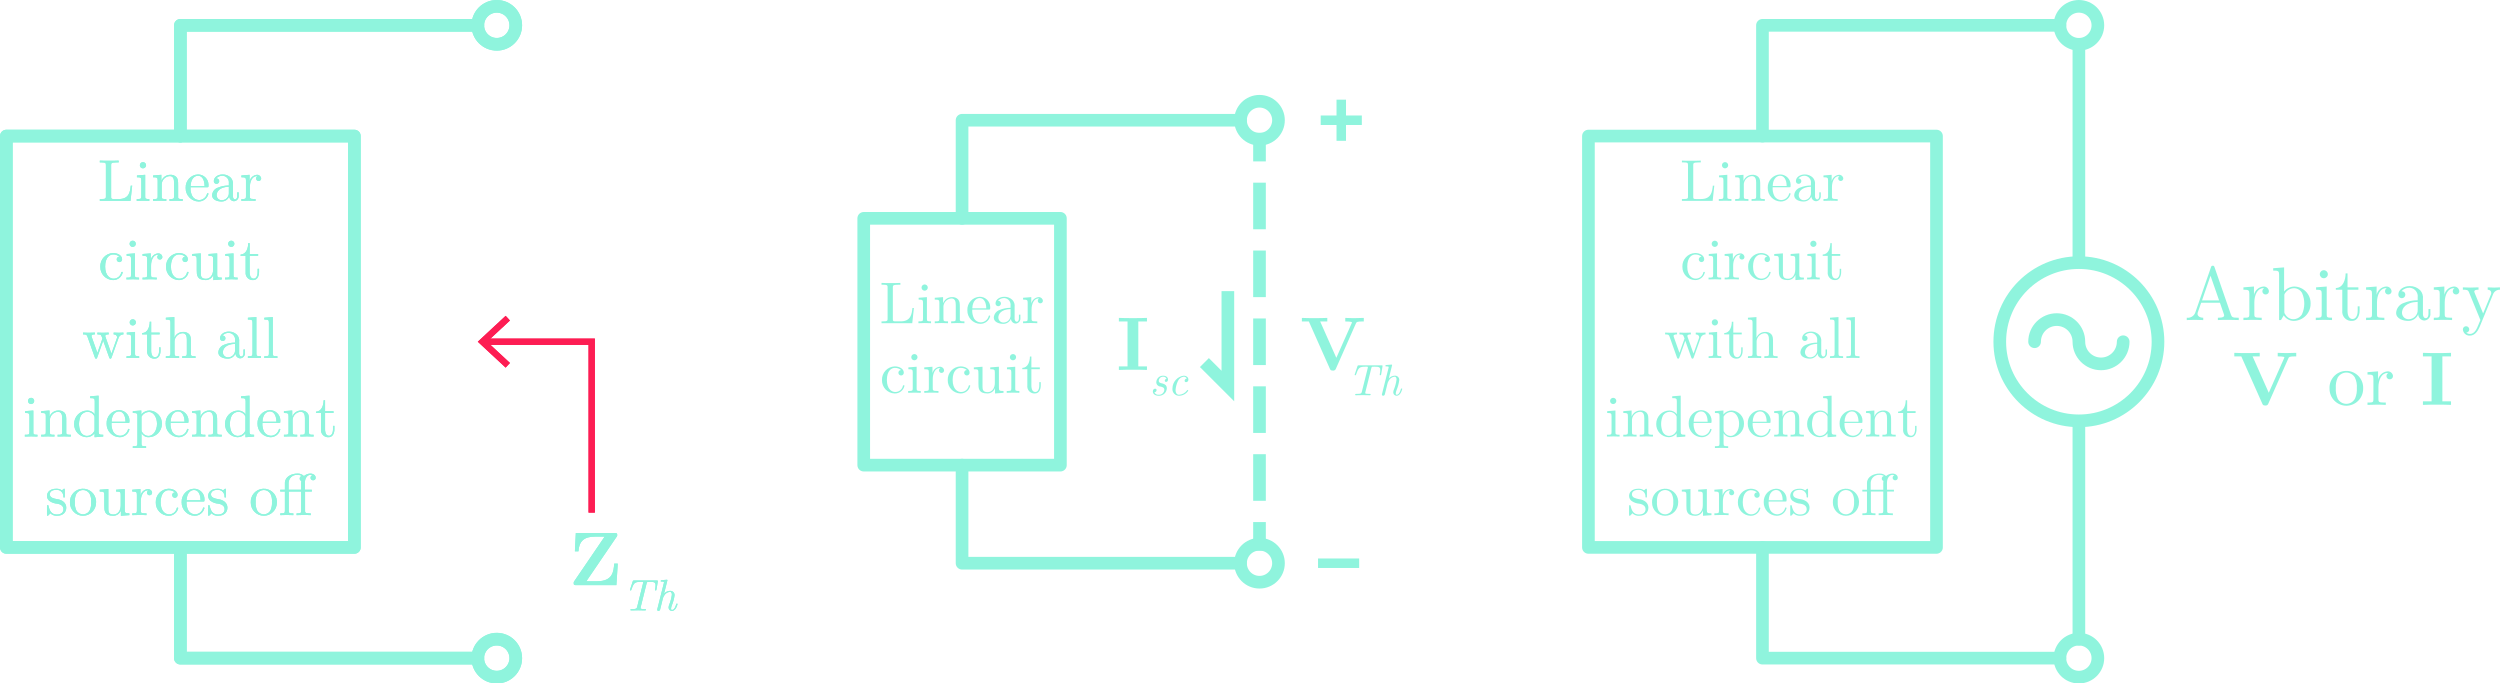 <?xml version="1.0" encoding="utf-8"?>
<!-- Generator: Adobe Illustrator 23.0.3, SVG Export Plug-In . SVG Version: 6.00 Build 0)  -->
<svg version="1.1" id="Layer_1" xmlns="http://www.w3.org/2000/svg" xmlns:xlink="http://www.w3.org/1999/xlink" x="0px" y="0px"
	 viewBox="0 0 395.044 108" style="enable-background:new 0 0 395.044 108;" xml:space="preserve">
<style type="text/css">
	.st0{fill:none;stroke:#8FF4DD;stroke-width:2;stroke-linecap:round;stroke-linejoin:round;}
	.st1{fill:#8FF4DD;}
	.st2{fill:none;stroke:#FD1D53;stroke-miterlimit:10;}
	.st3{fill:#FD1D53;}
	.st4{fill:none;stroke:#8FF4DD;stroke-width:2;stroke-linecap:square;stroke-linejoin:round;}
	.st5{fill:none;stroke:#8FF4DD;stroke-width:2;stroke-linecap:square;stroke-linejoin:round;stroke-dasharray:5.364,5.364;}
	.st6{fill:none;stroke:#8FF4DD;stroke-width:1.5;stroke-linecap:square;}
	.st7{fill:none;stroke:#8FF4DD;stroke-width:2;stroke-linecap:square;}
	.st8{fill:none;stroke:#8FF4DD;stroke-width:2;stroke-linecap:round;}
</style>
<title>TheveninResistance</title>
<g>
	<g>
		<rect x="1" y="21.5" class="st0" width="55" height="65"/>
		<g>
			<path class="st1" d="M20.629,31.742h-4.857v-0.289h0.224c0.719,0,0.737-0.103,0.737-0.438v-4.914
				c0-0.335-0.019-0.438-0.737-0.438h-0.224V25.375c0.326,0.028,1.054,0.028,1.417,0.028
				c0.383,0,1.231,0,1.566-0.028v0.289h-0.308c-0.886,0-0.886,0.13-0.886,0.447v4.969
				c0,0.308,0.019,0.373,0.457,0.373h0.765c1.641,0,1.771-1.166,1.874-2.116h0.233L20.629,31.742z"/>
			<path class="st1" d="M22.627,31.714l-1.025,0.028v-0.289c0.625,0,0.728,0,0.728-0.419v-2.508
				c0-0.457-0.084-0.513-0.69-0.513v-0.289l1.306-0.103V31.043c0,0.364,0.037,0.41,0.652,0.41v0.289
				C23.28,31.733,22.954,31.714,22.627,31.714z M22.581,26.605c-0.273-0.005-0.49-0.23-0.485-0.503
				c0.005-0.273,0.23-0.49,0.503-0.485c0.269,0.005,0.485,0.225,0.485,0.494
				c-0.005,0.274-0.229,0.494-0.503,0.494L22.581,26.605z"/>
			<path class="st1" d="M27.831,31.714l-1.054,0.028v-0.289c0.625,0,0.728,0,0.728-0.419v-2.172
				c0-0.531-0.103-1.035-0.69-1.035c-0.75,0.053-1.314,0.704-1.261,1.454
				c0.001,0.013,0.002,0.025,0.003,0.038v1.715c0,0.419,0.103,0.419,0.727,0.419v0.289l-1.044-0.028
				l-1.054,0.028v-0.289c0.625,0,0.728,0,0.728-0.419v-2.499c0-0.457-0.074-0.522-0.728-0.522v-0.289
				L25.5,27.622v0.979c0.208-0.585,0.76-0.976,1.38-0.979c0.361-0.033,0.719,0.093,0.98,0.345
				c0.289,0.335,0.289,0.625,0.289,1.426v1.781c0.009,0.28,0.242,0.28,0.727,0.28v0.289
				L27.831,31.714z"/>
			<path class="st1" d="M31.386,31.845c-1.161-0.029-2.078-0.993-2.051-2.154
				c-0.05-1.122,0.817-2.072,1.938-2.125c0.913-0.014,1.664,0.715,1.678,1.628
				c0.001,0.066-0.002,0.133-0.009,0.199c0,0.196-0.027,0.196-0.232,0.196H30.108
				c-0.033,0.483,0.063,0.965,0.279,1.398c0.219,0.377,0.618,0.614,1.054,0.625
				c0.587-0.003,1.101-0.395,1.259-0.96c0.019-0.075,0.037-0.13,0.121-0.13
				c0.059-0.007,0.113,0.035,0.12,0.094c0.001,0.006,0.001,0.012,0.001,0.018
				C32.766,31.348,32.122,31.849,31.386,31.845z M31.273,27.771c-0.316,0-1.1,0.233-1.156,1.622h2.21
				C32.327,29.029,32.234,27.771,31.273,27.771z"/>
			<path class="st1" d="M36.954,31.798c-0.404-0.027-0.72-0.36-0.728-0.765
				c-0.199,0.498-0.686,0.821-1.222,0.811c-0.587,0-1.491-0.233-1.491-0.988
				c0.032-0.557,0.402-1.038,0.932-1.212c0.545-0.222,1.128-0.336,1.716-0.335v-0.345
				c0.077-0.578-0.329-1.109-0.907-1.186c-0.027-0.004-0.054-0.006-0.081-0.008
				c-0.382-0.011-0.75,0.146-1.007,0.429c0.232-0.029,0.443,0.135,0.472,0.367
				c0.003,0.021,0.004,0.041,0.003,0.062c-0,0.237-0.192,0.429-0.429,0.429
				c-0.237-0-0.429-0.192-0.429-0.429c0-0.003,0-0.006,0-0.009
				c0-0.616,0.643-1.054,1.407-1.054c0.477-0.007,0.937,0.178,1.277,0.513
				c0.267,0.3,0.39,0.702,0.336,1.1V31.043c0,0.046,0.037,0.466,0.345,0.466
				c0.103,0,0.336-0.056,0.336-0.597v-0.522h0.232v0.522c0.052,0.434-0.257,0.828-0.691,0.88
				C37.002,31.796,36.978,31.798,36.954,31.798z M36.161,29.505c-1.538,0.056-1.93,0.83-1.93,1.342
				c0.005,0.443,0.368,0.798,0.811,0.793c0.009-0,0.018-0,0.028-0.001
				c0.618-0.014,1.108-0.527,1.094-1.145c-0-0.019-0.001-0.038-0.003-0.058V29.505z"/>
			<path class="st1" d="M40.872,28.6c-0.213,0.008-0.393-0.158-0.401-0.371
				c-0-0.01-0-0.02-0-0.03c-0.003-0.152,0.08-0.292,0.215-0.363
				c-0.033-0.011-0.068-0.014-0.103-0.009c-0.709,0-1.101,0.83-1.101,1.752v1.436
				c0,0.335,0.019,0.438,0.709,0.438h0.195v0.289c-0.373-0.028-0.811-0.028-1.184-0.028l-1.062,0.028V31.453
				c0.624,0,0.727,0,0.727-0.419v-2.498c0-0.457-0.074-0.522-0.727-0.522v-0.289l1.296-0.103V28.647
				c0.119-0.555,0.582-0.969,1.146-1.025c0.347-0.031,0.654,0.222,0.689,0.568
				c0.01,0.216-0.156,0.399-0.372,0.41C40.891,28.6,40.882,28.6,40.872,28.6z"/>
		</g>
		<g>
			<path class="st1" d="M17.851,44.26c-1.137-0.032-2.034-0.979-2.004-2.116
				c-0.041-1.153,0.86-2.121,2.013-2.163c0.003-0,0.007-0,0.01-0
				c0.718,0,1.426,0.364,1.426,0.998c0.005,0.237-0.183,0.433-0.419,0.438
				c-0.237,0.005-0.433-0.183-0.438-0.419c-0-0.003-0-0.006-0-0.009
				c-0.005-0.232,0.18-0.424,0.412-0.429c0.009-0,0.018-0,0.026,0
				c-0.281-0.231-0.635-0.353-0.998-0.345c-0.494,0-1.259,0.392-1.259,1.912
				c0,1.501,0.82,1.902,1.314,1.902c0.591,0.013,1.106-0.399,1.222-0.979
				c0.019-0.056,0.037-0.093,0.121-0.093c0.028,0,0.121,0,0.121,0.093
				C19.243,43.773,18.592,44.283,17.851,44.26z"/>
			<path class="st1" d="M21.004,44.129l-1.025,0.028v-0.289c0.625,0,0.728,0,0.728-0.419v-2.508
				c0-0.457-0.084-0.513-0.69-0.513v-0.289l1.306-0.103V43.458c0,0.364,0.037,0.41,0.652,0.41v0.289
				C21.657,44.148,21.331,44.129,21.004,44.129z M20.958,39.02c-0.273-0.005-0.49-0.23-0.485-0.503
				c0.005-0.273,0.23-0.49,0.503-0.485c0.269,0.005,0.485,0.225,0.485,0.494
				C21.456,38.8,21.232,39.02,20.958,39.02z"/>
			<path class="st1" d="M25.257,41.015c-0.213,0.008-0.392-0.158-0.4-0.371
				c-0-0.01-0-0.02,0-0.03c-0.002-0.152,0.08-0.292,0.214-0.363
				c-0.033-0.011-0.068-0.014-0.103-0.009c-0.708,0-1.1,0.83-1.1,1.752v1.436
				c0,0.335,0.019,0.438,0.708,0.438h0.196v0.289c-0.373-0.028-0.812-0.028-1.185-0.028l-1.062,0.028v-0.289
				c0.625,0,0.728,0,0.728-0.419V40.95c0-0.457-0.075-0.522-0.728-0.522v-0.289l1.296-0.103V41.062
				c0.119-0.555,0.582-0.969,1.146-1.025c0.347-0.032,0.655,0.222,0.69,0.568
				c0.01,0.216-0.157,0.4-0.373,0.41C25.276,41.015,25.266,41.015,25.257,41.015z"/>
			<path class="st1" d="M28.242,44.26c-1.137-0.032-2.034-0.979-2.005-2.116
				c-0.041-1.153,0.861-2.122,2.014-2.163c0.003-0,0.006-0,0.009-0
				c0.718,0,1.427,0.364,1.427,0.998c0.005,0.237-0.184,0.433-0.421,0.437
				c-0.237,0.005-0.433-0.184-0.437-0.421c-0-0.002-0-0.005-0-0.007
				c-0.004-0.233,0.181-0.425,0.413-0.429c0.008-0,0.017-0,0.025,0
				c-0.28-0.231-0.634-0.353-0.997-0.345c-0.494,0-1.259,0.392-1.259,1.912
				c0,1.501,0.82,1.902,1.314,1.902c0.591,0.013,1.105-0.4,1.221-0.979
				c0.02-0.056,0.038-0.093,0.122-0.093c0.027,0,0.121,0,0.121,0.093
				C29.634,43.773,28.983,44.283,28.242,44.26z"/>
			<path class="st1" d="M33.708,44.26V43.421c-0.183,0.506-0.665,0.842-1.203,0.839
				c-1.417,0-1.417-0.849-1.417-1.576v-1.398c0-0.83,0-0.858-0.728-0.858v-0.289l1.371-0.103v3.095
				c0,0.485,0.037,0.923,0.82,0.923c0.681,0,1.128-0.634,1.128-1.445V40.95
				c0-0.457-0.074-0.522-0.728-0.522v-0.289l1.371-0.103v3.31c0,0.457,0.074,0.522,0.727,0.522v0.289
				L33.708,44.26z"/>
			<path class="st1" d="M36.582,44.129l-1.025,0.028v-0.289c0.624,0,0.727,0,0.727-0.419v-2.508
				c0-0.457-0.083-0.513-0.689-0.513v-0.289l1.306-0.103V43.458c0,0.364,0.037,0.41,0.652,0.41v0.289
				C37.234,44.148,36.908,44.129,36.582,44.129z M36.535,39.02c-0.273-0.005-0.49-0.231-0.484-0.504
				c0.005-0.273,0.231-0.49,0.504-0.484c0.269,0.005,0.484,0.225,0.484,0.494
				c-0.002,0.275-0.228,0.497-0.503,0.494C36.536,39.02,36.536,39.02,36.535,39.02z"/>
			<path class="st1" d="M40.014,44.26c-0.621,0.046-1.162-0.421-1.207-1.042
				c-0.005-0.072-0.004-0.145,0.005-0.217v-2.573h-0.793v-0.205c0.914-0.037,1.193-1.035,1.203-1.799
				h0.232v1.716h1.334v0.289h-1.334V43.02c0,0.158,0,1.007,0.625,1.007c0.345,0,0.625-0.354,0.625-1.044v-0.513
				h0.232V43.001C40.937,43.598,40.676,44.26,40.014,44.26z"/>
		</g>
		<g>
			<path class="st1" d="M18.722,53.439l-1.091,3.058c-0.037,0.093-0.065,0.177-0.187,0.177
				s-0.149-0.075-0.187-0.177l-0.951-2.647l-0.941,2.638c-0.047,0.13-0.065,0.187-0.187,0.187
				s-0.149-0.075-0.196-0.205l-1.174-3.3c-0.112-0.298-0.225-0.327-0.69-0.327V52.554l0.867,0.028
				l1.017-0.028v0.289c-0.187,0-0.551,0-0.551,0.252c0.002,0.059,0.018,0.117,0.047,0.168l0.886,2.489
				l0.802-2.256c-0.057-0.177-0.129-0.348-0.215-0.513c-0.093-0.121-0.242-0.14-0.587-0.14V52.554
				c0.279,0.019,0.55,0.028,0.83,0.028l0.97-0.028v0.289c-0.187,0-0.551,0-0.551,0.252
				c0.005,0.061,0.021,0.121,0.047,0.177l0.923,2.601l0.849-2.387
				c0.031-0.06,0.048-0.128,0.047-0.196c0-0.271-0.205-0.438-0.541-0.448v-0.289l0.867,0.028
				c0.205,0,0.476-0.009,0.681-0.028v0.289C19.136,52.832,18.81,53.081,18.722,53.439z"/>
			<path class="st1" d="M21.019,56.544l-1.025,0.028V56.283c0.624,0,0.727,0,0.727-0.419V53.356
				c0-0.457-0.083-0.513-0.689-0.513V52.554l1.306-0.103v3.421c0,0.364,0.037,0.41,0.652,0.41v0.289
				C21.671,56.563,21.345,56.544,21.019,56.544z M20.972,51.435c-0.273-0.005-0.49-0.231-0.484-0.504
				c0.005-0.273,0.231-0.49,0.504-0.484c0.269,0.005,0.484,0.225,0.484,0.494
				c-0.002,0.275-0.228,0.497-0.503,0.494C20.972,51.435,20.972,51.435,20.972,51.435z"/>
			<path class="st1" d="M24.45,56.675c-0.621,0.046-1.162-0.421-1.207-1.042
				c-0.005-0.072-0.004-0.145,0.005-0.217v-2.573h-0.793V52.638c0.914-0.037,1.193-1.035,1.203-1.799
				h0.232v1.716h1.334v0.289h-1.334v2.592c0,0.158,0,1.007,0.625,1.007c0.345,0,0.625-0.354,0.625-1.044
				v-0.513h0.232V55.416C25.373,56.013,25.112,56.675,24.45,56.675z"/>
			<path class="st1" d="M29.851,56.544l-1.054,0.028V56.283c0.625,0,0.728,0,0.728-0.419v-2.172
				c0-0.531-0.103-1.035-0.69-1.035c-0.75,0.053-1.314,0.704-1.261,1.454
				c0.001,0.013,0.002,0.025,0.003,0.038v1.715c0,0.419,0.103,0.419,0.727,0.419v0.289l-1.044-0.028
				l-1.054,0.028V56.283c0.625,0,0.728,0,0.728-0.419v-4.848c0-0.457-0.074-0.522-0.728-0.522v-0.289
				l1.343-0.103v3.245h0.01c0.227-0.54,0.756-0.893,1.342-0.895
				c0.361-0.033,0.719,0.093,0.98,0.345c0.289,0.335,0.289,0.625,0.289,1.426v1.781
				c0.009,0.28,0.242,0.28,0.727,0.28v0.289L29.851,56.544z"/>
			<path class="st1" d="M37.938,56.628c-0.404-0.027-0.72-0.36-0.728-0.765
				c-0.199,0.498-0.685,0.821-1.222,0.811c-0.587,0-1.491-0.233-1.491-0.988
				c0.032-0.557,0.402-1.038,0.932-1.212c0.545-0.222,1.128-0.336,1.716-0.335V53.794
				c0.077-0.578-0.329-1.109-0.907-1.186c-0.027-0.004-0.054-0.006-0.081-0.008
				c-0.382-0.011-0.75,0.146-1.007,0.429c0.232-0.029,0.443,0.135,0.472,0.367
				c0.003,0.021,0.004,0.041,0.003,0.062c-0,0.237-0.192,0.429-0.429,0.428
				c-0.237-0-0.429-0.192-0.428-0.429c0-0.003,0-0.006,0-0.008
				c0-0.616,0.643-1.054,1.407-1.054c0.477-0.007,0.937,0.178,1.277,0.513
				c0.267,0.3,0.39,0.702,0.336,1.1v1.865c0,0.046,0.037,0.466,0.345,0.466
				c0.103,0,0.336-0.056,0.336-0.597v-0.522h0.232v0.522c0.052,0.434-0.257,0.828-0.691,0.88
				C37.987,56.626,37.963,56.628,37.938,56.628z M37.145,54.335c-1.538,0.056-1.93,0.83-1.93,1.342
				c0.005,0.443,0.368,0.798,0.811,0.793c0.009-0,0.018-0,0.027-0.001
				c0.618-0.014,1.108-0.527,1.094-1.145c-0-0.019-0.001-0.038-0.003-0.058V54.335z"/>
			<path class="st1" d="M40.206,56.544l-1.035,0.028V56.283c0.625,0,0.728,0,0.728-0.419v-4.848
				c0-0.457-0.074-0.522-0.728-0.522v-0.289l1.343-0.103v5.762c0,0.419,0.103,0.419,0.728,0.419v0.289
				L40.206,56.544z"/>
			<path class="st1" d="M42.799,56.544l-1.035,0.028V56.283c0.625,0,0.728,0,0.728-0.419v-4.848
				c0-0.457-0.074-0.522-0.728-0.522v-0.289l1.343-0.103v5.762c0,0.419,0.103,0.419,0.728,0.419v0.289
				L42.799,56.544z"/>
		</g>
		<g>
			<path class="st1" d="M4.951,68.959L3.926,68.987v-0.289c0.624,0,0.727,0,0.727-0.419V65.771
				c0-0.457-0.083-0.513-0.689-0.513v-0.289l1.306-0.103v3.421c0,0.364,0.037,0.41,0.652,0.41v0.289
				C5.604,68.978,5.277,68.959,4.951,68.959z M4.904,63.85c-0.273-0.005-0.49-0.231-0.484-0.504
				c0.005-0.273,0.231-0.49,0.504-0.484c0.269,0.005,0.484,0.225,0.484,0.494
				c-0.002,0.275-0.228,0.497-0.503,0.494C4.905,63.85,4.905,63.85,4.904,63.85z"/>
			<path class="st1" d="M10.155,68.959L9.102,68.987v-0.289c0.624,0,0.727,0,0.727-0.419v-2.172
				c0-0.531-0.103-1.035-0.689-1.035c-0.75,0.053-1.315,0.704-1.262,1.455
				c0.001,0.012,0.002,0.025,0.003,0.037v1.715c0,0.419,0.103,0.419,0.728,0.419v0.289l-1.044-0.028
				l-1.054,0.028v-0.289c0.624,0,0.727,0,0.727-0.419v-2.499c0-0.457-0.074-0.522-0.727-0.522v-0.289
				l1.314-0.103v0.979c0.207-0.585,0.759-0.976,1.38-0.979c0.361-0.034,0.718,0.092,0.979,0.345
				c0.289,0.335,0.289,0.625,0.289,1.426v1.781c0.01,0.28,0.242,0.28,0.728,0.28v0.289
				L10.155,68.959z"/>
			<path class="st1" d="M14.94,69.09v-0.615c-0.299,0.388-0.76,0.615-1.25,0.615
				c-1.126-0.04-2.008-0.981-1.977-2.107c-0.005-1.156,0.923-2.101,2.079-2.116
				c0.46,0.001,0.893,0.214,1.175,0.578v-2.014c0-0.457-0.074-0.522-0.727-0.522V62.62l1.342-0.103
				v5.659c0,0.457,0.075,0.522,0.728,0.522v0.289L14.94,69.09z M14.94,65.976
				c0.016-0.124-0.021-0.25-0.103-0.345c-0.22-0.345-0.599-0.555-1.008-0.559
				c-0.429,0.01-0.824,0.234-1.053,0.597c-0.379,0.831-0.386,1.784-0.019,2.62
				c0.198,0.358,0.57,0.585,0.979,0.597c0.456-0.009,0.874-0.257,1.101-0.653
				c0.081-0.095,0.118-0.221,0.103-0.345V65.976z"/>
			<path class="st1" d="M18.896,69.09c-1.161-0.029-2.078-0.993-2.051-2.154
				c-0.05-1.122,0.818-2.073,1.939-2.125c0.913-0.013,1.665,0.716,1.678,1.63
				c0.001,0.066-0.002,0.132-0.009,0.198c0,0.196-0.028,0.196-0.233,0.196h-2.602
				c-0.033,0.483,0.064,0.966,0.28,1.398c0.219,0.377,0.618,0.614,1.054,0.625
				c0.587-0.003,1.1-0.395,1.258-0.96c0.02-0.075,0.038-0.13,0.122-0.13
				c0.06-0.007,0.113,0.036,0.12,0.095c0.001,0.006,0.001,0.011,0.001,0.017
				C20.277,68.593,19.632,69.095,18.896,69.09z M18.784,65.016c-0.317,0-1.101,0.233-1.156,1.622h2.21
				C19.838,66.274,19.744,65.016,18.784,65.016z"/>
			<path class="st1" d="M23.504,69.09c-0.475,0.015-0.918-0.237-1.147-0.653v1.65
				c0,0.419,0.103,0.419,0.728,0.419v0.289l-1.054-0.028l-1.044,0.028v-0.289
				c0.625,0,0.728,0,0.728-0.419v-4.363c0-0.41-0.065-0.466-0.728-0.466v-0.289l1.343-0.103v0.615
				c0.32-0.391,0.799-0.617,1.305-0.615c1.117,0.049,1.987,0.989,1.949,2.107
				C25.591,68.131,24.662,69.078,23.504,69.09z M23.56,65.1c-0.506,0.012-0.967,0.298-1.203,0.746
				v2.079c-0.016,0.143,0.031,0.287,0.131,0.392c0.206,0.347,0.576,0.562,0.98,0.569
				c0.689,0,1.342-0.783,1.342-1.911C24.809,65.92,24.24,65.1,23.56,65.1z"/>
			<path class="st1" d="M28.224,69.09c-1.161-0.029-2.078-0.993-2.051-2.154
				c-0.05-1.122,0.818-2.073,1.939-2.125c0.913-0.013,1.665,0.716,1.678,1.63
				c0.001,0.066-0.002,0.132-0.009,0.198c0,0.196-0.028,0.196-0.233,0.196h-2.602
				c-0.033,0.483,0.064,0.966,0.28,1.398c0.219,0.377,0.618,0.614,1.054,0.625
				c0.587-0.003,1.1-0.395,1.258-0.96c0.02-0.075,0.038-0.13,0.122-0.13
				c0.059-0.007,0.113,0.036,0.12,0.095c0.001,0.006,0.001,0.011,0.001,0.017
				C29.605,68.593,28.961,69.095,28.224,69.09z M28.112,65.016c-0.317,0-1.101,0.233-1.156,1.622h2.21
				C29.166,66.274,29.072,65.016,28.112,65.016z"/>
			<path class="st1" d="M33.997,68.959l-1.054,0.028v-0.289c0.624,0,0.727,0,0.727-0.419v-2.172
				c0-0.531-0.103-1.035-0.689-1.035c-0.75,0.053-1.315,0.704-1.262,1.455
				c0.001,0.012,0.002,0.025,0.003,0.037v1.715c0,0.419,0.103,0.419,0.728,0.419v0.289l-1.044-0.028
				l-1.054,0.028v-0.289c0.624,0,0.727,0,0.727-0.419v-2.499c0-0.457-0.074-0.522-0.727-0.522v-0.289
				l1.314-0.103v0.979c0.207-0.585,0.759-0.976,1.38-0.979c0.361-0.034,0.718,0.092,0.979,0.345
				c0.289,0.335,0.289,0.625,0.289,1.426v1.781c0.01,0.28,0.242,0.28,0.728,0.28v0.289
				L33.997,68.959z"/>
			<path class="st1" d="M38.782,69.09v-0.615c-0.298,0.388-0.76,0.615-1.249,0.615
				c-1.126-0.04-2.008-0.981-1.977-2.107c-0.005-1.157,0.923-2.101,2.079-2.116
				c0.46,0.001,0.893,0.214,1.175,0.578v-2.014c0-0.457-0.075-0.522-0.728-0.522V62.62l1.343-0.103
				v5.659c0,0.457,0.074,0.522,0.727,0.522v0.289L38.782,69.09z M38.782,65.976
				c0.016-0.124-0.021-0.25-0.103-0.345c-0.22-0.345-0.598-0.555-1.007-0.559
				c-0.429,0.01-0.825,0.234-1.054,0.597c-0.379,0.831-0.386,1.784-0.019,2.62
				c0.198,0.358,0.571,0.585,0.979,0.597c0.456-0.009,0.873-0.257,1.1-0.653
				c0.081-0.095,0.118-0.221,0.103-0.345V65.976z"/>
			<path class="st1" d="M42.738,69.09c-1.161-0.029-2.078-0.993-2.051-2.154
				c-0.05-1.122,0.817-2.072,1.938-2.125c0.913-0.014,1.664,0.715,1.678,1.628
				c0.001,0.066-0.002,0.133-0.009,0.199c0,0.196-0.027,0.196-0.232,0.196h-2.602
				c-0.033,0.483,0.063,0.965,0.279,1.398c0.219,0.377,0.618,0.614,1.054,0.625
				c0.587-0.003,1.101-0.395,1.259-0.96c0.019-0.075,0.037-0.13,0.121-0.13
				c0.059-0.007,0.113,0.035,0.12,0.094c0.001,0.006,0.001,0.012,0.001,0.018
				C44.119,68.593,43.475,69.095,42.738,69.09z M42.626,65.016c-0.316,0-1.1,0.233-1.156,1.622h2.21
				c-0-0.363-0.093-1.622-1.054-1.622H42.626z"/>
			<path class="st1" d="M48.511,68.959l-1.054,0.028v-0.289c0.625,0,0.728,0,0.728-0.419v-2.172
				c0-0.531-0.103-1.035-0.69-1.035c-0.75,0.053-1.314,0.704-1.261,1.454
				c0.001,0.013,0.002,0.025,0.003,0.038v1.715c0,0.419,0.103,0.419,0.727,0.419v0.289l-1.044-0.028
				l-1.054,0.028v-0.289c0.625,0,0.728,0,0.728-0.419v-2.499c0-0.457-0.074-0.522-0.728-0.522v-0.289
				l1.314-0.103v0.979c0.208-0.585,0.76-0.976,1.38-0.979c0.361-0.033,0.719,0.093,0.979,0.345
				c0.289,0.335,0.289,0.625,0.289,1.426v1.781c0.009,0.28,0.242,0.28,0.727,0.28v0.289
				L48.511,68.959z"/>
			<path class="st1" d="M51.926,69.09c-0.621,0.046-1.162-0.421-1.207-1.042
				c-0.005-0.072-0.004-0.145,0.005-0.217V65.258h-0.793v-0.206c0.914-0.037,1.193-1.035,1.203-1.799
				h0.232v1.716h1.334v0.289h-1.334v2.592c0,0.158,0,1.007,0.625,1.007c0.345,0,0.625-0.354,0.625-1.044v-0.513
				h0.232v0.531C52.849,68.428,52.588,69.09,51.926,69.09z"/>
		</g>
		<g>
			<path class="st1" d="M8.972,81.505c-0.383,0.013-0.754-0.132-1.026-0.401
				c-0.066,0.068-0.128,0.14-0.187,0.214c-0.177,0.177-0.186,0.187-0.232,0.187
				c-0.103,0-0.103-0.065-0.103-0.224v-1.231c0-0.167,0-0.233,0.121-0.233
				c0.093,0,0.103,0.037,0.131,0.159c0.177,0.792,0.513,1.324,1.296,1.324
				c0.727,0,1.053-0.373,1.053-0.849c0-0.671-0.764-0.82-0.969-0.857
				c-0.442-0.029-0.867-0.177-1.231-0.429c-0.25-0.187-0.399-0.48-0.4-0.792
				c0-0.522,0.354-1.147,1.491-1.147c0.313-0.011,0.621,0.081,0.877,0.261
				c0.057-0.045,0.11-0.095,0.158-0.149c0.121-0.112,0.14-0.112,0.187-0.112
				c0.103,0,0.103,0.065,0.103,0.224v0.942c0,0.177,0,0.224-0.121,0.224c0,0-0.103,0-0.112-0.084
				c0.056-0.565-0.357-1.069-0.922-1.125C9.028,77.4,8.971,77.399,8.915,77.403
				c-0.802,0-1.044,0.382-1.044,0.709c0,0.541,0.625,0.662,1.146,0.765
				c0.392,0.035,0.764,0.192,1.063,0.447c0.249,0.227,0.391,0.549,0.392,0.886
				C10.473,80.88,10.043,81.505,8.972,81.505z"/>
			<path class="st1" d="M13.112,81.505c-1.148-0.011-2.069-0.95-2.06-2.098
				c-0.063-1.14,0.811-2.116,1.951-2.179c1.14-0.063,2.116,0.811,2.179,1.951
				c0.004,0.076,0.004,0.152,0,0.227c0.011,1.147-0.909,2.086-2.056,2.098
				C13.122,81.505,13.117,81.505,13.112,81.505z M14.166,78.037c-0.219-0.375-0.62-0.605-1.054-0.606
				c-0.439,0.007-0.842,0.244-1.062,0.625c-0.178,0.401-0.255,0.84-0.224,1.277
				c-0.031,0.451,0.05,0.902,0.233,1.314c0.214,0.386,0.621,0.625,1.062,0.625
				c0.463-0.003,0.884-0.271,1.081-0.69c0.162-0.396,0.232-0.823,0.205-1.25
				C14.442,78.887,14.358,78.44,14.166,78.037z"/>
			<path class="st1" d="M19.101,81.505V80.666c-0.183,0.506-0.664,0.841-1.202,0.839
				c-1.418,0-1.418-0.849-1.418-1.576v-1.398c0-0.83,0-0.858-0.727-0.858v-0.289l1.37-0.103v3.095
				c0,0.485,0.037,0.923,0.82,0.923c0.681,0,1.128-0.634,1.128-1.445v-1.659
				c0-0.457-0.074-0.522-0.727-0.522v-0.289l1.37-0.103v3.31c0,0.457,0.075,0.522,0.728,0.522v0.289
				L19.101,81.505z"/>
			<path class="st1" d="M23.634,78.26c-0.213,0.008-0.392-0.158-0.4-0.37
				c-0-0.01-0-0.02,0-0.03c-0.002-0.152,0.08-0.292,0.214-0.363
				c-0.033-0.011-0.068-0.014-0.103-0.009c-0.708,0-1.1,0.83-1.1,1.752v1.436
				c0,0.335,0.019,0.438,0.708,0.438h0.196v0.289c-0.373-0.028-0.812-0.028-1.185-0.028l-1.062,0.028v-0.289
				c0.625,0,0.728,0,0.728-0.419v-2.499c0-0.457-0.075-0.522-0.728-0.522v-0.289l1.296-0.103v1.025
				c0.119-0.555,0.582-0.969,1.146-1.025c0.347-0.032,0.655,0.222,0.69,0.568
				c0.01,0.216-0.157,0.4-0.373,0.41C23.652,78.26,23.643,78.26,23.634,78.26z"/>
			<path class="st1" d="M26.619,81.505c-1.137-0.032-2.034-0.979-2.004-2.116
				c-0.041-1.153,0.86-2.121,2.013-2.163c0.003-0,0.007-0,0.01-0
				c0.718,0,1.426,0.364,1.426,0.998c0.005,0.237-0.183,0.433-0.419,0.438
				c-0.237,0.005-0.433-0.183-0.438-0.419c-0-0.003-0-0.006-0-0.009
				c-0.005-0.232,0.18-0.424,0.412-0.429c0.009-0,0.018-0,0.026,0
				c-0.281-0.231-0.635-0.353-0.998-0.345c-0.494,0-1.259,0.392-1.259,1.912
				c0,1.501,0.82,1.902,1.314,1.902c0.591,0.013,1.106-0.399,1.222-0.979
				c0.019-0.056,0.037-0.093,0.121-0.093c0.028,0,0.121,0,0.121,0.093
				C28.012,81.018,27.36,81.528,26.619,81.505z"/>
			<path class="st1" d="M30.752,81.505c-1.161-0.029-2.078-0.993-2.051-2.154
				c-0.05-1.122,0.817-2.072,1.938-2.125c0.913-0.014,1.664,0.715,1.678,1.628
				c0.001,0.066-0.002,0.133-0.009,0.199c0,0.196-0.027,0.196-0.232,0.196H29.475
				c-0.033,0.483,0.063,0.965,0.279,1.398c0.219,0.377,0.618,0.614,1.054,0.625
				c0.587-0.003,1.101-0.395,1.259-0.96c0.019-0.075,0.037-0.13,0.121-0.13
				c0.059-0.007,0.113,0.035,0.12,0.094c0.001,0.006,0.001,0.012,0.001,0.018
				C32.133,81.008,31.489,81.51,30.752,81.505z M30.64,77.431c-0.316,0-1.1,0.233-1.155,1.622h2.209
				C31.693,78.689,31.601,77.431,30.64,77.431z"/>
			<path class="st1" d="M34.437,81.505c-0.383,0.013-0.754-0.132-1.026-0.401
				c-0.066,0.068-0.128,0.14-0.187,0.214c-0.177,0.177-0.186,0.187-0.232,0.187
				c-0.103,0-0.103-0.065-0.103-0.224v-1.231c0-0.167,0-0.233,0.121-0.233
				c0.093,0,0.103,0.037,0.131,0.159c0.177,0.792,0.513,1.324,1.296,1.324
				c0.727,0,1.053-0.373,1.053-0.849c0-0.671-0.764-0.82-0.969-0.857
				c-0.442-0.029-0.867-0.177-1.231-0.429c-0.25-0.187-0.399-0.48-0.4-0.792
				c0-0.522,0.354-1.147,1.491-1.147c0.313-0.011,0.621,0.081,0.877,0.261
				c0.057-0.045,0.11-0.095,0.158-0.149c0.121-0.112,0.14-0.112,0.187-0.112
				c0.103,0,0.103,0.065,0.103,0.224v0.942c0,0.177,0,0.224-0.121,0.224c0,0-0.103,0-0.112-0.084
				c0.056-0.565-0.357-1.069-0.922-1.125c-0.056-0.006-0.113-0.007-0.169-0.003
				c-0.802,0-1.044,0.382-1.044,0.709c0,0.541,0.625,0.662,1.146,0.765
				c0.392,0.035,0.764,0.192,1.063,0.447c0.249,0.227,0.391,0.549,0.392,0.886
				C35.938,80.88,35.508,81.505,34.437,81.505z"/>
			<path class="st1" d="M41.684,81.505c-1.148-0.011-2.069-0.95-2.06-2.098
				c-0.063-1.14,0.811-2.116,1.951-2.179c1.14-0.063,2.116,0.811,2.179,1.951
				c0.004,0.076,0.004,0.152,0,0.227c0.011,1.147-0.909,2.086-2.056,2.098
				C41.693,81.505,41.688,81.505,41.684,81.505z M42.737,78.037c-0.219-0.375-0.62-0.605-1.054-0.606
				c-0.439,0.007-0.842,0.244-1.062,0.625c-0.178,0.401-0.255,0.84-0.224,1.277
				c-0.031,0.451,0.05,0.902,0.233,1.314c0.214,0.386,0.621,0.625,1.062,0.625
				c0.463-0.003,0.884-0.271,1.081-0.69c0.162-0.396,0.232-0.823,0.205-1.25
				C43.013,78.887,42.93,78.44,42.737,78.037z"/>
			<path class="st1" d="M49.472,75.893c-0.214,0.008-0.393-0.158-0.401-0.372
				c-0-0.01-0-0.019-0-0.029c-0.002-0.178,0.112-0.336,0.28-0.392
				c-0.097-0.043-0.202-0.066-0.309-0.065c-0.419,0-0.866,0.438-0.866,1.268v1.082h1.1v0.289h-1.072
				v3.002c0,0.335,0.019,0.438,0.709,0.438h0.195v0.289c-0.373-0.028-0.811-0.028-1.184-0.028l-1.062,0.028
				v-0.289c0.624,0,0.727,0,0.727-0.419v-3.021h-1.958v3.021c0,0.419,0.103,0.419,0.728,0.419v0.289
				l-1.035-0.028l-1.034,0.028v-0.289c0.624,0,0.727,0,0.727-0.419v-3.021h-0.736v-0.289h0.736v-1.063
				c0-1.007,1.082-1.492,1.968-1.492c0.388-0.025,0.768,0.118,1.044,0.392
				c0.283-0.239,0.637-0.377,1.007-0.392c0.522,0,0.849,0.317,0.849,0.652
				c0.014,0.213-0.148,0.397-0.361,0.411C49.504,75.894,49.488,75.894,49.472,75.893z M46.973,75.035
				c-0.718-0.038-1.331,0.514-1.368,1.232c-0.001,0.021-0.002,0.042-0.002,0.064v1.054h1.985V76.312
				c-0.004-0.106,0.005-0.213,0.028-0.317c-0.161-0.052-0.268-0.204-0.262-0.373
				c-0.007-0.202,0.137-0.378,0.336-0.41c-0.218-0.124-0.467-0.186-0.718-0.177H46.973z"/>
		</g>
		<circle class="st0" cx="78.5" cy="4" r="3"/>
		<path id="path1132" class="st0" d="M75.5,104h-47V86.5"/>
		<circle class="st0" cx="78.5" cy="104" r="3"/>
		<polyline class="st0" points="28.5,21.5 28.5,4 61.5,4 75.5,4 		"/>
		<g>
			<polyline class="st2" points="93.5,81 93.5,54 76.585,54 			"/>
			<polygon class="st3" points="79.898,49.91 80.58,50.643 76.968,53.999 80.58,57.356 79.898,58.089 75.5,53.999 			"/>
		</g>
		<g>
			<path class="st1" d="M97.402,92.46H91.033c-0.264,0-0.384,0-0.384-0.312
				c-0.012-0.113,0.023-0.225,0.096-0.312l4.798-7.04H93.983c-1.679,0-2.482,0.731-2.578,2.327H90.842
				l0.144-2.891h6.165c0.252,0,0.384,0,0.384,0.3c0.011,0.106-0.024,0.211-0.097,0.288l-4.785,7.028
				h1.68c2.458,0,2.626-1.463,2.722-2.794h0.564L97.402,92.46z"/>
			<path class="st1" d="M103.608,93.298c-0.035,0-0.104,0-0.104-0.091c0.002-0.035,0.007-0.07,0.014-0.105
				c0.043-0.207,0.067-0.418,0.07-0.629c0-0.433-0.161-0.531-0.888-0.531
				c-0.121-0.004-0.243,0.001-0.363,0.014c-0.057,0.007-0.112,0.021-0.161,0.23l-0.937,3.76
				c-0.016,0.042-0.026,0.087-0.028,0.133c0,0.098,0.035,0.126,0.231,0.147
				c0.021,0,0.237,0.014,0.349,0.014h0.105c0.105,0,0.175,0,0.175,0.077c0,0.14-0.084,0.14-0.147,0.14
				c-0.356,0-0.733-0.021-1.097-0.021c-0.356,0-0.727,0.021-1.083,0.021c-0.035,0-0.119,0-0.119-0.084
				c0-0.133,0.077-0.133,0.195-0.133h0.112c0.615,0,0.678-0.07,0.74-0.314l0.937-3.753
				c0.017-0.049,0.027-0.101,0.028-0.153c0-0.049,0-0.077-0.161-0.077h-0.237
				c-0.901,0-1.097,0.147-1.426,1.132c-0.069,0.182-0.077,0.188-0.091,0.203
				c-0.022,0.017-0.05,0.025-0.077,0.021c-0.021,0-0.104,0-0.104-0.077
				c0.006-0.041,0.018-0.081,0.035-0.119l0.412-1.251c0.042-0.126,0.062-0.126,0.203-0.126h3.585
				c0.111,0,0.175,0,0.175,0.084c0.001,0.03-0.001,0.061-0.007,0.091l-0.21,1.251
				C103.713,93.277,103.699,93.298,103.608,93.298z"/>
			<path class="st1" d="M106.178,96.533c-0.287,0.006-0.525-0.222-0.532-0.509
				c-0-0.017,0-0.033,0.001-0.05c0.004-0.155,0.042-0.308,0.111-0.447
				c0.199-0.496,0.336-1.015,0.405-1.544c0-0.146-0.014-0.461-0.321-0.461
				c-0.403,0.049-0.753,0.299-0.93,0.664c-0.097,0.149-0.163,0.315-0.195,0.489
				c-0.035,0.154-0.077,0.301-0.112,0.455l-0.3,1.209c-0.036,0.114-0.14,0.192-0.259,0.195
				c-0.104,0.005-0.192-0.076-0.196-0.18c-0-0.001-0-0.001-0-0.002
				c0.003-0.031,0.008-0.061,0.015-0.091l1.034-4.123c0,0,0.021-0.098,0.021-0.119
				c0-0.07-0.014-0.119-0.349-0.119c-0.099,0-0.168,0-0.168-0.077c0-0.133,0.077-0.14,0.16-0.147
				l0.692-0.056c0.037-0.008,0.074-0.013,0.111-0.014c0.057,0,0.099,0.021,0.099,0.084
				c0,0-0.015,0.07-0.021,0.091l-0.51,2.041c0.229-0.279,0.568-0.445,0.929-0.454
				c0.363-0.039,0.689,0.224,0.727,0.587c0.005,0.046,0.005,0.093,0,0.14
				c-0.072,0.536-0.216,1.06-0.427,1.559c-0.069,0.167-0.111,0.344-0.126,0.524
				c0,0.098,0.008,0.203,0.154,0.203c0.405,0,0.594-0.685,0.649-0.874
				c0.028-0.104,0.028-0.119,0.119-0.119c0.049,0,0.104,0,0.104,0.07
				C107.065,95.492,106.828,96.533,106.178,96.533z"/>
		</g>
	</g>
	<rect x="1" y="21.5" class="st0" width="55" height="65"/>
	<g>
		<path class="st1" d="M20.629,31.742h-4.857v-0.289h0.224c0.719,0,0.737-0.103,0.737-0.438v-4.914
			c0-0.335-0.019-0.438-0.737-0.438h-0.224V25.375c0.326,0.028,1.054,0.028,1.417,0.028
			c0.383,0,1.231,0,1.566-0.028v0.289h-0.308c-0.886,0-0.886,0.13-0.886,0.447v4.969
			c0,0.308,0.019,0.373,0.457,0.373h0.765c1.641,0,1.771-1.166,1.874-2.116h0.233L20.629,31.742z"/>
		<path class="st1" d="M22.627,31.714l-1.025,0.028v-0.289c0.625,0,0.728,0,0.728-0.419v-2.508
			c0-0.457-0.084-0.513-0.69-0.513v-0.289l1.306-0.103V31.043c0,0.364,0.037,0.41,0.652,0.41v0.289
			C23.28,31.733,22.954,31.714,22.627,31.714z M22.581,26.605c-0.273-0.005-0.49-0.23-0.485-0.503
			c0.005-0.273,0.23-0.49,0.503-0.485c0.269,0.005,0.485,0.225,0.485,0.494
			c-0.005,0.274-0.229,0.494-0.503,0.494L22.581,26.605z"/>
		<path class="st1" d="M27.831,31.714l-1.054,0.028v-0.289c0.625,0,0.728,0,0.728-0.419v-2.172
			c0-0.531-0.103-1.035-0.69-1.035c-0.75,0.053-1.314,0.704-1.261,1.454
			c0.001,0.013,0.002,0.025,0.003,0.038v1.715c0,0.419,0.103,0.419,0.727,0.419v0.289l-1.044-0.028
			l-1.054,0.028v-0.289c0.625,0,0.728,0,0.728-0.419v-2.499c0-0.457-0.074-0.522-0.728-0.522v-0.289
			L25.5,27.622v0.979c0.208-0.585,0.76-0.976,1.38-0.979c0.361-0.033,0.719,0.093,0.98,0.345
			c0.289,0.335,0.289,0.625,0.289,1.426v1.781c0.009,0.28,0.242,0.28,0.727,0.28v0.289
			L27.831,31.714z"/>
		<path class="st1" d="M31.386,31.845c-1.161-0.029-2.078-0.993-2.051-2.154
			c-0.05-1.122,0.817-2.072,1.938-2.125c0.913-0.014,1.664,0.715,1.678,1.628
			c0.001,0.066-0.002,0.133-0.009,0.199c0,0.196-0.027,0.196-0.232,0.196H30.108
			c-0.033,0.483,0.063,0.965,0.279,1.398c0.219,0.377,0.618,0.614,1.054,0.625
			c0.587-0.003,1.101-0.395,1.259-0.96c0.019-0.075,0.037-0.13,0.121-0.13
			c0.059-0.007,0.113,0.035,0.12,0.094c0.001,0.006,0.001,0.012,0.001,0.018
			C32.766,31.348,32.122,31.849,31.386,31.845z M31.273,27.771c-0.316,0-1.1,0.233-1.156,1.622h2.21
			C32.327,29.029,32.234,27.771,31.273,27.771z"/>
		<path class="st1" d="M36.954,31.798c-0.404-0.027-0.72-0.36-0.728-0.765
			c-0.199,0.498-0.686,0.821-1.222,0.811c-0.587,0-1.491-0.233-1.491-0.988
			c0.032-0.557,0.402-1.038,0.932-1.212c0.545-0.222,1.128-0.336,1.716-0.335v-0.345
			c0.077-0.578-0.329-1.109-0.907-1.186c-0.027-0.004-0.054-0.006-0.081-0.008
			c-0.382-0.011-0.75,0.146-1.007,0.429c0.232-0.029,0.443,0.135,0.472,0.367
			c0.003,0.021,0.004,0.041,0.003,0.062c-0,0.237-0.192,0.429-0.429,0.429
			c-0.237-0-0.429-0.192-0.429-0.429c0-0.003,0-0.006,0-0.009
			c0-0.616,0.643-1.054,1.407-1.054c0.477-0.007,0.937,0.178,1.277,0.513
			c0.267,0.3,0.39,0.702,0.336,1.1V31.043c0,0.046,0.037,0.466,0.345,0.466
			c0.103,0,0.336-0.056,0.336-0.597v-0.522h0.232v0.522c0.052,0.434-0.257,0.828-0.691,0.88
			C37.002,31.796,36.978,31.798,36.954,31.798z M36.161,29.505c-1.538,0.056-1.93,0.83-1.93,1.342
			c0.005,0.443,0.368,0.798,0.811,0.793c0.009-0,0.018-0,0.028-0.001
			c0.618-0.014,1.108-0.527,1.094-1.145c-0-0.019-0.001-0.038-0.003-0.058V29.505z"/>
		<path class="st1" d="M40.872,28.6c-0.213,0.008-0.393-0.158-0.401-0.371
			c-0-0.01-0-0.02-0-0.03c-0.003-0.152,0.08-0.292,0.215-0.363
			c-0.033-0.011-0.068-0.014-0.103-0.009c-0.709,0-1.101,0.83-1.101,1.752v1.436
			c0,0.335,0.019,0.438,0.709,0.438h0.195v0.289c-0.373-0.028-0.811-0.028-1.184-0.028l-1.062,0.028V31.453
			c0.624,0,0.727,0,0.727-0.419v-2.498c0-0.457-0.074-0.522-0.727-0.522v-0.289l1.296-0.103V28.647
			c0.119-0.555,0.582-0.969,1.146-1.025c0.347-0.031,0.654,0.222,0.689,0.568
			c0.01,0.216-0.156,0.399-0.372,0.41C40.891,28.6,40.882,28.6,40.872,28.6z"/>
	</g>
	<g>
		<path class="st1" d="M17.851,44.26c-1.137-0.032-2.034-0.979-2.004-2.116
			c-0.041-1.153,0.86-2.121,2.013-2.163c0.003-0,0.007-0,0.01-0
			c0.718,0,1.426,0.364,1.426,0.998c0.005,0.237-0.183,0.433-0.419,0.438
			c-0.237,0.005-0.433-0.183-0.438-0.419c-0-0.003-0-0.006-0-0.009
			c-0.005-0.232,0.18-0.424,0.412-0.429c0.009-0,0.018-0,0.026,0
			c-0.281-0.231-0.635-0.353-0.998-0.345c-0.494,0-1.259,0.392-1.259,1.912
			c0,1.501,0.82,1.902,1.314,1.902c0.591,0.013,1.106-0.399,1.222-0.979
			c0.019-0.056,0.037-0.093,0.121-0.093c0.028,0,0.121,0,0.121,0.093
			C19.243,43.773,18.592,44.283,17.851,44.26z"/>
		<path class="st1" d="M21.004,44.129l-1.025,0.028v-0.289c0.625,0,0.728,0,0.728-0.419v-2.508
			c0-0.457-0.084-0.513-0.69-0.513v-0.289l1.306-0.103V43.458c0,0.364,0.037,0.41,0.652,0.41v0.289
			C21.657,44.148,21.331,44.129,21.004,44.129z M20.958,39.02c-0.273-0.005-0.49-0.23-0.485-0.503
			c0.005-0.273,0.23-0.49,0.503-0.485c0.269,0.005,0.485,0.225,0.485,0.494
			C21.456,38.8,21.232,39.02,20.958,39.02z"/>
		<path class="st1" d="M25.257,41.015c-0.213,0.008-0.392-0.158-0.4-0.371
			c-0-0.01-0-0.02,0-0.03c-0.002-0.152,0.08-0.292,0.214-0.363
			c-0.033-0.011-0.068-0.014-0.103-0.009c-0.708,0-1.1,0.83-1.1,1.752v1.436
			c0,0.335,0.019,0.438,0.708,0.438h0.196v0.289c-0.373-0.028-0.812-0.028-1.185-0.028l-1.062,0.028v-0.289
			c0.625,0,0.728,0,0.728-0.419V40.95c0-0.457-0.075-0.522-0.728-0.522v-0.289l1.296-0.103V41.062
			c0.119-0.555,0.582-0.969,1.146-1.025c0.347-0.032,0.655,0.222,0.69,0.568
			c0.01,0.216-0.157,0.4-0.373,0.41C25.276,41.015,25.266,41.015,25.257,41.015z"/>
		<path class="st1" d="M28.242,44.26c-1.137-0.032-2.034-0.979-2.005-2.116
			c-0.041-1.153,0.861-2.122,2.014-2.163c0.003-0,0.006-0,0.009-0
			c0.718,0,1.427,0.364,1.427,0.998c0.005,0.237-0.184,0.433-0.421,0.437
			c-0.237,0.005-0.433-0.184-0.437-0.421c-0-0.002-0-0.005-0-0.007
			c-0.004-0.233,0.181-0.425,0.413-0.429c0.008-0,0.017-0,0.025,0
			c-0.28-0.231-0.634-0.353-0.997-0.345c-0.494,0-1.259,0.392-1.259,1.912
			c0,1.501,0.82,1.902,1.314,1.902c0.591,0.013,1.105-0.4,1.221-0.979
			c0.02-0.056,0.038-0.093,0.122-0.093c0.027,0,0.121,0,0.121,0.093
			C29.634,43.773,28.983,44.283,28.242,44.26z"/>
		<path class="st1" d="M33.708,44.26V43.421c-0.183,0.506-0.665,0.842-1.203,0.839
			c-1.417,0-1.417-0.849-1.417-1.576v-1.398c0-0.83,0-0.858-0.728-0.858v-0.289l1.371-0.103v3.095
			c0,0.485,0.037,0.923,0.82,0.923c0.681,0,1.128-0.634,1.128-1.445V40.95
			c0-0.457-0.074-0.522-0.728-0.522v-0.289l1.371-0.103v3.31c0,0.457,0.074,0.522,0.727,0.522v0.289
			L33.708,44.26z"/>
		<path class="st1" d="M36.582,44.129l-1.025,0.028v-0.289c0.624,0,0.727,0,0.727-0.419v-2.508
			c0-0.457-0.083-0.513-0.689-0.513v-0.289l1.306-0.103V43.458c0,0.364,0.037,0.41,0.652,0.41v0.289
			C37.234,44.148,36.908,44.129,36.582,44.129z M36.535,39.02c-0.273-0.005-0.49-0.231-0.484-0.504
			c0.005-0.273,0.231-0.49,0.504-0.484c0.269,0.005,0.484,0.225,0.484,0.494
			c-0.002,0.275-0.228,0.497-0.503,0.494C36.536,39.02,36.536,39.02,36.535,39.02z"/>
		<path class="st1" d="M40.014,44.26c-0.621,0.046-1.162-0.421-1.207-1.042
			c-0.005-0.072-0.004-0.145,0.005-0.217v-2.573h-0.793v-0.205c0.914-0.037,1.193-1.035,1.203-1.799
			h0.232v1.716h1.334v0.289h-1.334V43.02c0,0.158,0,1.007,0.625,1.007c0.345,0,0.625-0.354,0.625-1.044v-0.513
			h0.232V43.001C40.937,43.598,40.676,44.26,40.014,44.26z"/>
	</g>
	<g>
		<path class="st1" d="M18.722,53.439l-1.091,3.058c-0.037,0.093-0.065,0.177-0.187,0.177
			s-0.149-0.075-0.187-0.177l-0.951-2.647l-0.941,2.638c-0.047,0.13-0.065,0.187-0.187,0.187
			s-0.149-0.075-0.196-0.205l-1.174-3.3c-0.112-0.298-0.225-0.327-0.69-0.327V52.554l0.867,0.028
			l1.017-0.028v0.289c-0.187,0-0.551,0-0.551,0.252c0.002,0.059,0.018,0.117,0.047,0.168l0.886,2.489
			l0.802-2.256c-0.057-0.177-0.129-0.348-0.215-0.513c-0.093-0.121-0.242-0.14-0.587-0.14V52.554
			c0.279,0.019,0.55,0.028,0.83,0.028l0.97-0.028v0.289c-0.187,0-0.551,0-0.551,0.252
			c0.005,0.061,0.021,0.121,0.047,0.177l0.923,2.601l0.849-2.387
			c0.031-0.06,0.048-0.128,0.047-0.196c0-0.271-0.205-0.438-0.541-0.448v-0.289l0.867,0.028
			c0.205,0,0.476-0.009,0.681-0.028v0.289C19.136,52.832,18.81,53.081,18.722,53.439z"/>
		<path class="st1" d="M21.019,56.544l-1.025,0.028V56.283c0.624,0,0.727,0,0.727-0.419V53.356
			c0-0.457-0.083-0.513-0.689-0.513V52.554l1.306-0.103v3.421c0,0.364,0.037,0.41,0.652,0.41v0.289
			C21.671,56.563,21.345,56.544,21.019,56.544z M20.972,51.435c-0.273-0.005-0.49-0.231-0.484-0.504
			c0.005-0.273,0.231-0.49,0.504-0.484c0.269,0.005,0.484,0.225,0.484,0.494
			c-0.002,0.275-0.228,0.497-0.503,0.494C20.972,51.435,20.972,51.435,20.972,51.435z"/>
		<path class="st1" d="M24.45,56.675c-0.621,0.046-1.162-0.421-1.207-1.042
			c-0.005-0.072-0.004-0.145,0.005-0.217v-2.573h-0.793V52.638c0.914-0.037,1.193-1.035,1.203-1.799
			h0.232v1.716h1.334v0.289h-1.334v2.592c0,0.158,0,1.007,0.625,1.007c0.345,0,0.625-0.354,0.625-1.044v-0.513
			h0.232V55.416C25.373,56.013,25.112,56.675,24.45,56.675z"/>
		<path class="st1" d="M29.851,56.544l-1.054,0.028V56.283c0.625,0,0.728,0,0.728-0.419v-2.172
			c0-0.531-0.103-1.035-0.69-1.035c-0.75,0.053-1.314,0.704-1.261,1.454
			c0.001,0.013,0.002,0.025,0.003,0.038v1.715c0,0.419,0.103,0.419,0.727,0.419v0.289l-1.044-0.028
			l-1.054,0.028V56.283c0.625,0,0.728,0,0.728-0.419v-4.848c0-0.457-0.074-0.522-0.728-0.522v-0.289
			l1.343-0.103v3.245h0.01c0.227-0.54,0.756-0.893,1.342-0.895c0.361-0.033,0.719,0.093,0.98,0.345
			c0.289,0.335,0.289,0.625,0.289,1.426v1.781c0.009,0.28,0.242,0.28,0.727,0.28v0.289
			L29.851,56.544z"/>
		<path class="st1" d="M37.938,56.628c-0.404-0.027-0.72-0.36-0.728-0.765
			c-0.199,0.498-0.685,0.821-1.222,0.811c-0.587,0-1.491-0.233-1.491-0.988
			c0.032-0.557,0.402-1.038,0.932-1.212c0.545-0.222,1.128-0.336,1.716-0.335V53.794
			c0.077-0.578-0.329-1.109-0.907-1.186c-0.027-0.004-0.054-0.006-0.081-0.008
			c-0.382-0.011-0.75,0.146-1.007,0.429c0.232-0.029,0.443,0.135,0.472,0.367
			c0.003,0.021,0.004,0.041,0.003,0.062c-0,0.237-0.192,0.429-0.429,0.428
			c-0.237-0-0.429-0.192-0.428-0.429c0-0.003,0-0.006,0-0.008
			c0-0.616,0.643-1.054,1.407-1.054c0.477-0.007,0.937,0.178,1.277,0.513
			c0.267,0.3,0.39,0.702,0.336,1.1v1.865c0,0.046,0.037,0.466,0.345,0.466
			c0.103,0,0.336-0.056,0.336-0.597v-0.522h0.232v0.522c0.052,0.434-0.257,0.828-0.691,0.88
			C37.987,56.626,37.963,56.628,37.938,56.628z M37.145,54.335c-1.538,0.056-1.93,0.83-1.93,1.342
			c0.005,0.443,0.368,0.798,0.811,0.793c0.009-0,0.018-0,0.027-0.001
			c0.618-0.014,1.108-0.527,1.094-1.145c-0-0.019-0.001-0.038-0.003-0.058V54.335z"/>
		<path class="st1" d="M40.206,56.544l-1.035,0.028V56.283c0.625,0,0.728,0,0.728-0.419v-4.848
			c0-0.457-0.074-0.522-0.728-0.522v-0.289l1.343-0.103v5.762c0,0.419,0.103,0.419,0.728,0.419v0.289
			L40.206,56.544z"/>
		<path class="st1" d="M42.799,56.544l-1.035,0.028V56.283c0.625,0,0.728,0,0.728-0.419v-4.848
			c0-0.457-0.074-0.522-0.728-0.522v-0.289l1.343-0.103v5.762c0,0.419,0.103,0.419,0.728,0.419v0.289
			L42.799,56.544z"/>
	</g>
	<g>
		<path class="st1" d="M4.951,68.959L3.926,68.987v-0.289c0.624,0,0.727,0,0.727-0.419V65.771
			c0-0.457-0.083-0.513-0.689-0.513v-0.289l1.306-0.103v3.421c0,0.364,0.037,0.41,0.652,0.41v0.289
			C5.604,68.978,5.277,68.959,4.951,68.959z M4.904,63.85c-0.273-0.005-0.49-0.231-0.484-0.504
			c0.005-0.273,0.231-0.49,0.504-0.484c0.269,0.005,0.484,0.225,0.484,0.494
			c-0.002,0.275-0.228,0.497-0.503,0.494C4.905,63.85,4.905,63.85,4.904,63.85z"/>
		<path class="st1" d="M10.155,68.959L9.102,68.987v-0.289c0.624,0,0.727,0,0.727-0.419v-2.172
			c0-0.531-0.103-1.035-0.689-1.035c-0.75,0.053-1.315,0.704-1.262,1.455
			c0.001,0.012,0.002,0.025,0.003,0.037v1.715c0,0.419,0.103,0.419,0.728,0.419v0.289l-1.044-0.028
			l-1.054,0.028v-0.289c0.624,0,0.727,0,0.727-0.419v-2.499c0-0.457-0.074-0.522-0.727-0.522v-0.289
			l1.314-0.103v0.979c0.207-0.585,0.759-0.976,1.38-0.979c0.361-0.034,0.718,0.092,0.979,0.345
			c0.289,0.335,0.289,0.625,0.289,1.426v1.781c0.01,0.28,0.242,0.28,0.728,0.28v0.289
			L10.155,68.959z"/>
		<path class="st1" d="M14.94,69.09v-0.615c-0.299,0.388-0.76,0.615-1.25,0.615
			c-1.126-0.04-2.008-0.981-1.977-2.107c-0.005-1.156,0.923-2.101,2.079-2.116
			c0.46,0.001,0.893,0.214,1.175,0.578v-2.014c0-0.457-0.074-0.522-0.727-0.522V62.62l1.342-0.103v5.659
			c0,0.457,0.075,0.522,0.728,0.522v0.289L14.94,69.09z M14.94,65.976
			c0.016-0.124-0.021-0.25-0.103-0.345c-0.22-0.345-0.599-0.555-1.008-0.559
			c-0.429,0.01-0.824,0.234-1.053,0.597c-0.379,0.831-0.386,1.784-0.019,2.62
			c0.198,0.358,0.57,0.585,0.979,0.597c0.456-0.009,0.874-0.257,1.101-0.653
			c0.081-0.095,0.118-0.221,0.103-0.345V65.976z"/>
		<path class="st1" d="M18.896,69.09c-1.161-0.029-2.078-0.993-2.051-2.154
			c-0.05-1.122,0.818-2.073,1.939-2.125c0.913-0.013,1.665,0.716,1.678,1.63
			c0.001,0.066-0.002,0.132-0.009,0.198c0,0.196-0.028,0.196-0.233,0.196h-2.602
			c-0.033,0.483,0.064,0.966,0.28,1.398c0.219,0.377,0.618,0.614,1.054,0.625
			c0.587-0.003,1.1-0.395,1.258-0.96c0.02-0.075,0.038-0.13,0.122-0.13
			c0.06-0.007,0.113,0.036,0.12,0.095c0.001,0.006,0.001,0.011,0.001,0.017
			C20.277,68.593,19.632,69.095,18.896,69.09z M18.784,65.016c-0.317,0-1.101,0.233-1.156,1.622h2.21
			C19.838,66.274,19.744,65.016,18.784,65.016z"/>
		<path class="st1" d="M23.504,69.09c-0.475,0.015-0.918-0.237-1.147-0.653v1.65
			c0,0.419,0.103,0.419,0.728,0.419v0.289l-1.054-0.028l-1.044,0.028v-0.289
			c0.625,0,0.728,0,0.728-0.419v-4.363c0-0.41-0.065-0.466-0.728-0.466v-0.289l1.343-0.103v0.615
			c0.32-0.391,0.799-0.617,1.305-0.615c1.117,0.049,1.987,0.989,1.949,2.107
			C25.591,68.131,24.662,69.078,23.504,69.09z M23.56,65.1c-0.506,0.012-0.967,0.298-1.203,0.746
			v2.079c-0.016,0.143,0.031,0.287,0.131,0.392c0.206,0.347,0.576,0.562,0.98,0.569
			c0.689,0,1.342-0.783,1.342-1.911C24.809,65.92,24.24,65.1,23.56,65.1z"/>
		<path class="st1" d="M28.224,69.09c-1.161-0.029-2.078-0.993-2.051-2.154
			c-0.05-1.122,0.818-2.073,1.939-2.125c0.913-0.013,1.665,0.716,1.678,1.63
			c0.001,0.066-0.002,0.132-0.009,0.198c0,0.196-0.028,0.196-0.233,0.196h-2.602
			c-0.033,0.483,0.064,0.966,0.28,1.398c0.219,0.377,0.618,0.614,1.054,0.625
			c0.587-0.003,1.1-0.395,1.258-0.96c0.02-0.075,0.038-0.13,0.122-0.13
			c0.059-0.007,0.113,0.036,0.12,0.095c0.001,0.006,0.001,0.011,0.001,0.017
			C29.605,68.593,28.961,69.095,28.224,69.09z M28.112,65.016c-0.317,0-1.101,0.233-1.156,1.622h2.21
			C29.166,66.274,29.072,65.016,28.112,65.016z"/>
		<path class="st1" d="M33.997,68.959l-1.054,0.028v-0.289c0.624,0,0.727,0,0.727-0.419v-2.172
			c0-0.531-0.103-1.035-0.689-1.035c-0.75,0.053-1.315,0.704-1.262,1.455
			c0.001,0.012,0.002,0.025,0.003,0.037v1.715c0,0.419,0.103,0.419,0.728,0.419v0.289l-1.044-0.028
			l-1.054,0.028v-0.289c0.624,0,0.727,0,0.727-0.419v-2.499c0-0.457-0.074-0.522-0.727-0.522v-0.289
			l1.314-0.103v0.979c0.207-0.585,0.759-0.976,1.38-0.979c0.361-0.034,0.718,0.092,0.979,0.345
			c0.289,0.335,0.289,0.625,0.289,1.426v1.781c0.01,0.28,0.242,0.28,0.728,0.28v0.289
			L33.997,68.959z"/>
		<path class="st1" d="M38.782,69.09v-0.615c-0.298,0.388-0.76,0.615-1.249,0.615
			c-1.126-0.04-2.008-0.981-1.977-2.107c-0.005-1.157,0.923-2.101,2.079-2.116
			c0.46,0.001,0.893,0.214,1.175,0.578v-2.014c0-0.457-0.075-0.522-0.728-0.522V62.62l1.343-0.103
			v5.659c0,0.457,0.074,0.522,0.727,0.522v0.289L38.782,69.09z M38.782,65.976
			c0.016-0.124-0.021-0.25-0.103-0.345c-0.22-0.345-0.598-0.555-1.007-0.559
			c-0.429,0.01-0.825,0.234-1.054,0.597c-0.379,0.831-0.386,1.784-0.019,2.62
			c0.198,0.358,0.571,0.585,0.979,0.597c0.456-0.009,0.873-0.257,1.1-0.653
			c0.081-0.095,0.118-0.221,0.103-0.345V65.976z"/>
		<path class="st1" d="M42.738,69.09c-1.161-0.029-2.078-0.993-2.051-2.154
			c-0.05-1.122,0.817-2.072,1.938-2.125c0.913-0.014,1.664,0.715,1.678,1.628
			c0.001,0.066-0.002,0.133-0.009,0.199c0,0.196-0.027,0.196-0.232,0.196h-2.602
			c-0.033,0.483,0.063,0.965,0.279,1.398c0.219,0.377,0.618,0.614,1.054,0.625
			c0.587-0.003,1.101-0.395,1.259-0.96c0.019-0.075,0.037-0.13,0.121-0.13
			c0.059-0.007,0.113,0.035,0.12,0.094c0.001,0.006,0.001,0.012,0.001,0.018
			C44.119,68.593,43.475,69.095,42.738,69.09z M42.626,65.016c-0.316,0-1.1,0.233-1.156,1.622h2.21
			c-0-0.363-0.093-1.622-1.054-1.622H42.626z"/>
		<path class="st1" d="M48.511,68.959l-1.054,0.028v-0.289c0.625,0,0.728,0,0.728-0.419v-2.172
			c0-0.531-0.103-1.035-0.69-1.035c-0.75,0.053-1.314,0.704-1.261,1.454
			c0.001,0.013,0.002,0.025,0.003,0.038v1.715c0,0.419,0.103,0.419,0.727,0.419v0.289l-1.044-0.028
			l-1.054,0.028v-0.289c0.625,0,0.728,0,0.728-0.419v-2.499c0-0.457-0.074-0.522-0.728-0.522v-0.289
			l1.314-0.103v0.979c0.208-0.585,0.76-0.976,1.38-0.979c0.361-0.033,0.719,0.093,0.979,0.345
			c0.289,0.335,0.289,0.625,0.289,1.426v1.781c0.009,0.28,0.242,0.28,0.727,0.28v0.289
			L48.511,68.959z"/>
		<path class="st1" d="M51.926,69.09c-0.621,0.046-1.162-0.421-1.207-1.042
			c-0.005-0.072-0.004-0.145,0.005-0.217V65.258h-0.793v-0.206c0.914-0.037,1.193-1.035,1.203-1.799
			h0.232v1.716h1.334v0.289h-1.334v2.592c0,0.158,0,1.007,0.625,1.007c0.345,0,0.625-0.354,0.625-1.044v-0.513
			h0.232v0.531C52.849,68.428,52.588,69.09,51.926,69.09z"/>
	</g>
	<g>
		<path class="st1" d="M8.972,81.505c-0.383,0.013-0.754-0.132-1.026-0.401
			c-0.066,0.068-0.128,0.14-0.187,0.214c-0.177,0.177-0.186,0.187-0.232,0.187
			c-0.103,0-0.103-0.065-0.103-0.224v-1.231c0-0.167,0-0.233,0.121-0.233
			c0.093,0,0.103,0.037,0.131,0.159c0.177,0.792,0.513,1.324,1.296,1.324
			c0.727,0,1.053-0.373,1.053-0.849c0-0.671-0.764-0.82-0.969-0.857
			c-0.442-0.029-0.867-0.177-1.231-0.429c-0.25-0.187-0.399-0.48-0.4-0.792
			c0-0.522,0.354-1.147,1.491-1.147c0.313-0.011,0.621,0.081,0.877,0.261
			c0.057-0.045,0.11-0.095,0.158-0.149c0.121-0.112,0.14-0.112,0.187-0.112
			c0.103,0,0.103,0.065,0.103,0.224v0.942c0,0.177,0,0.224-0.121,0.224c0,0-0.103,0-0.112-0.084
			c0.056-0.565-0.357-1.069-0.922-1.125C9.028,77.4,8.971,77.399,8.915,77.403
			c-0.802,0-1.044,0.382-1.044,0.709c0,0.541,0.625,0.662,1.146,0.765
			c0.392,0.035,0.764,0.192,1.063,0.447c0.249,0.227,0.391,0.549,0.392,0.886
			C10.473,80.88,10.043,81.505,8.972,81.505z"/>
		<path class="st1" d="M13.112,81.505c-1.148-0.011-2.069-0.95-2.06-2.098
			c-0.063-1.14,0.811-2.116,1.951-2.179c1.14-0.063,2.116,0.811,2.179,1.951
			c0.004,0.076,0.004,0.152,0,0.227c0.011,1.147-0.909,2.086-2.056,2.098
			C13.122,81.505,13.117,81.505,13.112,81.505z M14.166,78.037c-0.219-0.375-0.62-0.605-1.054-0.606
			c-0.439,0.007-0.842,0.244-1.062,0.625c-0.178,0.401-0.255,0.84-0.224,1.277
			c-0.031,0.451,0.05,0.902,0.233,1.314c0.214,0.386,0.621,0.625,1.062,0.625
			c0.463-0.003,0.884-0.271,1.081-0.69c0.162-0.396,0.232-0.823,0.205-1.25
			C14.442,78.887,14.358,78.44,14.166,78.037z"/>
		<path class="st1" d="M19.101,81.505V80.666c-0.183,0.506-0.664,0.841-1.202,0.839
			c-1.418,0-1.418-0.849-1.418-1.576v-1.398c0-0.83,0-0.858-0.727-0.858v-0.289l1.37-0.103v3.095
			c0,0.485,0.037,0.923,0.82,0.923c0.681,0,1.128-0.634,1.128-1.445v-1.659
			c0-0.457-0.074-0.522-0.727-0.522v-0.289l1.37-0.103v3.31c0,0.457,0.075,0.522,0.728,0.522v0.289
			L19.101,81.505z"/>
		<path class="st1" d="M23.634,78.26c-0.213,0.008-0.392-0.158-0.4-0.37
			c-0-0.01-0-0.02,0-0.03c-0.002-0.152,0.08-0.292,0.214-0.363
			c-0.033-0.011-0.068-0.014-0.103-0.009c-0.708,0-1.1,0.83-1.1,1.752v1.436
			c0,0.335,0.019,0.438,0.708,0.438h0.196v0.289c-0.373-0.028-0.812-0.028-1.185-0.028l-1.062,0.028v-0.289
			c0.625,0,0.728,0,0.728-0.419v-2.499c0-0.457-0.075-0.522-0.728-0.522v-0.289l1.296-0.103v1.025
			c0.119-0.555,0.582-0.969,1.146-1.025c0.347-0.032,0.655,0.222,0.69,0.568
			c0.01,0.216-0.157,0.4-0.373,0.41C23.652,78.26,23.643,78.26,23.634,78.26z"/>
		<path class="st1" d="M26.619,81.505c-1.137-0.032-2.034-0.979-2.004-2.116
			c-0.041-1.153,0.86-2.121,2.013-2.163c0.003-0,0.007-0,0.01-0
			c0.718,0,1.426,0.364,1.426,0.998c0.005,0.237-0.183,0.433-0.419,0.438
			c-0.237,0.005-0.433-0.183-0.438-0.419c-0-0.003-0-0.006-0-0.009
			c-0.005-0.232,0.18-0.424,0.412-0.429c0.009-0,0.018-0,0.026,0
			c-0.281-0.231-0.635-0.353-0.998-0.345c-0.494,0-1.259,0.392-1.259,1.912
			c0,1.501,0.82,1.902,1.314,1.902c0.591,0.013,1.106-0.399,1.222-0.979
			c0.019-0.056,0.037-0.093,0.121-0.093c0.028,0,0.121,0,0.121,0.093
			C28.012,81.018,27.36,81.528,26.619,81.505z"/>
		<path class="st1" d="M30.752,81.505c-1.161-0.029-2.078-0.993-2.051-2.154
			c-0.05-1.122,0.817-2.072,1.938-2.125c0.913-0.014,1.664,0.715,1.678,1.628
			c0.001,0.066-0.002,0.133-0.009,0.199c0,0.196-0.027,0.196-0.232,0.196H29.475
			c-0.033,0.483,0.063,0.965,0.279,1.398c0.219,0.377,0.618,0.614,1.054,0.625
			c0.587-0.003,1.101-0.395,1.259-0.96c0.019-0.075,0.037-0.13,0.121-0.13
			c0.059-0.007,0.113,0.035,0.12,0.094c0.001,0.006,0.001,0.012,0.001,0.018
			C32.133,81.008,31.489,81.51,30.752,81.505z M30.64,77.431c-0.316,0-1.1,0.233-1.155,1.622h2.209
			C31.693,78.689,31.601,77.431,30.64,77.431z"/>
		<path class="st1" d="M34.437,81.505c-0.383,0.013-0.754-0.132-1.026-0.401
			c-0.066,0.068-0.128,0.14-0.187,0.214c-0.177,0.177-0.186,0.187-0.232,0.187
			c-0.103,0-0.103-0.065-0.103-0.224v-1.231c0-0.167,0-0.233,0.121-0.233
			c0.093,0,0.103,0.037,0.131,0.159c0.177,0.792,0.513,1.324,1.296,1.324
			c0.727,0,1.053-0.373,1.053-0.849c0-0.671-0.764-0.82-0.969-0.857
			c-0.442-0.029-0.867-0.177-1.231-0.429c-0.25-0.187-0.399-0.48-0.4-0.792
			c0-0.522,0.354-1.147,1.491-1.147c0.313-0.011,0.621,0.081,0.877,0.261
			c0.057-0.045,0.11-0.095,0.158-0.149c0.121-0.112,0.14-0.112,0.187-0.112
			c0.103,0,0.103,0.065,0.103,0.224v0.942c0,0.177,0,0.224-0.121,0.224c0,0-0.103,0-0.112-0.084
			c0.056-0.565-0.357-1.069-0.922-1.125c-0.056-0.006-0.113-0.007-0.169-0.003
			c-0.802,0-1.044,0.382-1.044,0.709c0,0.541,0.625,0.662,1.146,0.765
			c0.392,0.035,0.764,0.192,1.063,0.447c0.249,0.227,0.391,0.549,0.392,0.886
			C35.938,80.88,35.508,81.505,34.437,81.505z"/>
		<path class="st1" d="M41.684,81.505c-1.148-0.011-2.069-0.95-2.06-2.098
			c-0.063-1.14,0.811-2.116,1.951-2.179c1.14-0.063,2.116,0.811,2.179,1.951
			c0.004,0.076,0.004,0.152,0,0.227c0.011,1.147-0.909,2.086-2.056,2.098
			C41.693,81.505,41.688,81.505,41.684,81.505z M42.737,78.037c-0.219-0.375-0.62-0.605-1.054-0.606
			c-0.439,0.007-0.842,0.244-1.062,0.625c-0.178,0.401-0.255,0.84-0.224,1.277
			c-0.031,0.451,0.05,0.902,0.233,1.314c0.214,0.386,0.621,0.625,1.062,0.625
			c0.463-0.003,0.884-0.271,1.081-0.69c0.162-0.396,0.232-0.823,0.205-1.25
			C43.013,78.887,42.93,78.44,42.737,78.037z"/>
		<path class="st1" d="M49.472,75.893c-0.214,0.008-0.393-0.158-0.401-0.372
			c-0-0.01-0-0.019-0-0.029c-0.002-0.178,0.112-0.336,0.28-0.392
			c-0.097-0.043-0.202-0.066-0.309-0.065c-0.419,0-0.866,0.438-0.866,1.268v1.082h1.1v0.289h-1.072
			v3.002c0,0.335,0.019,0.438,0.709,0.438h0.195v0.289c-0.373-0.028-0.811-0.028-1.184-0.028l-1.062,0.028
			v-0.289c0.624,0,0.727,0,0.727-0.419v-3.021h-1.958v3.021c0,0.419,0.103,0.419,0.728,0.419v0.289
			l-1.035-0.028l-1.034,0.028v-0.289c0.624,0,0.727,0,0.727-0.419v-3.021h-0.736v-0.289h0.736v-1.063
			c0-1.007,1.082-1.492,1.968-1.492c0.388-0.025,0.768,0.118,1.044,0.392
			c0.283-0.239,0.637-0.377,1.007-0.392c0.522,0,0.849,0.317,0.849,0.652
			c0.014,0.213-0.148,0.397-0.361,0.411C49.504,75.894,49.488,75.894,49.472,75.893z M46.973,75.035
			c-0.718-0.038-1.331,0.514-1.368,1.232c-0.001,0.021-0.002,0.042-0.002,0.064v1.054h1.985V76.312
			c-0.004-0.106,0.005-0.213,0.028-0.317c-0.161-0.052-0.268-0.204-0.262-0.373
			c-0.007-0.202,0.137-0.378,0.336-0.41c-0.218-0.124-0.467-0.186-0.718-0.177H46.973z"/>
	</g>
	<circle class="st0" cx="78.5" cy="4" r="3"/>
	<path id="path1132-2" class="st0" d="M75.5,104h-47V86.5"/>
	<circle class="st0" cx="78.5" cy="104" r="3"/>
	<polyline class="st0" points="28.5,21.5 28.5,4 61.5,4 75.5,4 	"/>
	<g>
		<polyline class="st2" points="93.5,81 93.5,54 76.585,54 		"/>
		<polygon class="st3" points="79.898,49.91 80.58,50.643 76.968,53.999 80.58,57.356 79.898,58.089 75.5,53.999 		"/>
	</g>
	<g>
		<path class="st1" d="M97.402,92.46H91.033c-0.264,0-0.384,0-0.384-0.312
			c-0.012-0.113,0.023-0.225,0.096-0.312l4.798-7.04H93.983c-1.679,0-2.482,0.731-2.578,2.327H90.842
			l0.144-2.891h6.165c0.252,0,0.384,0,0.384,0.3c0.011,0.106-0.024,0.211-0.097,0.288l-4.785,7.028
			h1.68c2.458,0,2.626-1.463,2.722-2.794h0.564L97.402,92.46z"/>
		<path class="st1" d="M103.608,93.298c-0.035,0-0.104,0-0.104-0.091c0.002-0.035,0.007-0.07,0.014-0.105
			c0.043-0.207,0.067-0.418,0.07-0.629c0-0.433-0.161-0.531-0.888-0.531
			c-0.121-0.004-0.243,0.001-0.363,0.014c-0.057,0.007-0.112,0.021-0.161,0.23l-0.937,3.76
			c-0.016,0.042-0.026,0.087-0.028,0.133c0,0.098,0.035,0.126,0.231,0.147
			c0.021,0,0.237,0.014,0.349,0.014h0.105c0.105,0,0.175,0,0.175,0.077c0,0.14-0.084,0.14-0.147,0.14
			c-0.356,0-0.733-0.021-1.097-0.021c-0.356,0-0.727,0.021-1.083,0.021c-0.035,0-0.119,0-0.119-0.084
			c0-0.133,0.077-0.133,0.195-0.133h0.112c0.615,0,0.678-0.07,0.74-0.314l0.937-3.753
			c0.017-0.049,0.027-0.101,0.028-0.153c0-0.049,0-0.077-0.161-0.077h-0.237
			c-0.901,0-1.097,0.147-1.426,1.132c-0.069,0.182-0.077,0.188-0.091,0.203
			c-0.022,0.017-0.05,0.025-0.077,0.021c-0.021,0-0.104,0-0.104-0.077
			c0.006-0.041,0.018-0.081,0.035-0.119l0.412-1.251c0.042-0.126,0.062-0.126,0.203-0.126h3.585
			c0.111,0,0.175,0,0.175,0.084c0.001,0.03-0.001,0.061-0.007,0.091l-0.21,1.251
			C103.713,93.277,103.699,93.298,103.608,93.298z"/>
		<path class="st1" d="M106.178,96.533c-0.287,0.006-0.525-0.222-0.532-0.509
			c-0-0.017,0-0.033,0.001-0.05c0.004-0.155,0.042-0.308,0.111-0.447
			c0.199-0.496,0.336-1.015,0.405-1.544c0-0.146-0.014-0.461-0.321-0.461
			c-0.403,0.049-0.753,0.299-0.93,0.664c-0.097,0.149-0.163,0.315-0.195,0.489
			c-0.035,0.154-0.077,0.301-0.112,0.455l-0.3,1.209c-0.036,0.114-0.14,0.192-0.259,0.195
			c-0.104,0.005-0.192-0.076-0.196-0.18c-0-0.001-0-0.001-0-0.002
			c0.003-0.031,0.008-0.061,0.015-0.091l1.034-4.123c0,0,0.021-0.098,0.021-0.119
			c0-0.07-0.014-0.119-0.349-0.119c-0.099,0-0.168,0-0.168-0.077c0-0.133,0.077-0.14,0.16-0.147
			l0.692-0.056c0.037-0.008,0.074-0.013,0.111-0.014c0.057,0,0.099,0.021,0.099,0.084
			c0,0-0.015,0.07-0.021,0.091l-0.51,2.041c0.229-0.279,0.568-0.445,0.929-0.454
			c0.363-0.039,0.689,0.224,0.727,0.587c0.005,0.046,0.005,0.093,0,0.14
			c-0.072,0.536-0.216,1.06-0.427,1.559c-0.069,0.167-0.111,0.344-0.126,0.524
			c0,0.098,0.008,0.203,0.154,0.203c0.405,0,0.594-0.685,0.649-0.874
			c0.028-0.104,0.028-0.119,0.119-0.119c0.049,0,0.104,0,0.104,0.07
			C107.065,95.492,106.828,96.533,106.178,96.533z"/>
	</g>
</g>
<g>
	<g>
		<rect x="136.484" y="34.5" class="st0" width="31.078" height="39"/>
		<circle class="st0" cx="199.023" cy="19" r="3"/>
		<path id="path1132-3" class="st0" d="M196.023,89h-44V73.5"/>
		<circle class="st0" cx="199.023" cy="89" r="3"/>
		<polyline class="st0" points="152.023,34.5 152.023,19 182.023,19 196.023,19 		"/>
		<g>
			<g>
				<path class="st1" d="M144.152,51.072h-4.857V50.783h0.224c0.719,0,0.737-0.103,0.737-0.438v-4.914
					c0-0.335-0.019-0.438-0.737-0.438h-0.224v-0.289c0.326,0.028,1.054,0.028,1.417,0.028
					c0.383,0,1.231,0,1.566-0.028v0.289h-0.308c-0.886,0-0.886,0.13-0.886,0.447v4.969
					c0,0.308,0.019,0.373,0.457,0.373h0.765c1.641,0,1.771-1.166,1.874-2.116h0.233L144.152,51.072z"/>
				<path class="st1" d="M146.15,51.044l-1.025,0.028V50.783c0.625,0,0.728,0,0.728-0.419V47.856
					c0-0.457-0.084-0.513-0.69-0.513V47.054l1.306-0.103v3.421c0,0.364,0.037,0.41,0.652,0.41v0.289
					C146.804,51.063,146.478,51.044,146.15,51.044z M146.104,45.935
					c-0.273-0.005-0.49-0.23-0.485-0.503c0.005-0.273,0.23-0.49,0.503-0.485
					c0.269,0.005,0.485,0.225,0.485,0.494C146.603,45.715,146.379,45.935,146.104,45.935z"/>
				<path class="st1" d="M151.354,51.044l-1.054,0.028V50.783c0.625,0,0.728,0,0.728-0.419v-2.172
					c0-0.531-0.103-1.035-0.69-1.035c-0.75,0.053-1.314,0.704-1.261,1.454
					c0.001,0.013,0.002,0.025,0.003,0.038v1.715c0,0.419,0.103,0.419,0.727,0.419v0.289l-1.044-0.028
					l-1.054,0.028V50.783c0.625,0,0.728,0,0.728-0.419v-2.499c0-0.457-0.074-0.522-0.728-0.522V47.054
					l1.314-0.103v0.979c0.208-0.585,0.76-0.976,1.38-0.979c0.361-0.033,0.719,0.093,0.979,0.345
					c0.289,0.335,0.289,0.625,0.289,1.426v1.781c0.009,0.28,0.242,0.28,0.727,0.28v0.289
					L151.354,51.044z"/>
				<path class="st1" d="M154.909,51.175c-1.161-0.029-2.078-0.993-2.051-2.154
					c-0.05-1.122,0.817-2.072,1.938-2.125c0.913-0.014,1.664,0.715,1.678,1.628
					c0.001,0.066-0.002,0.133-0.009,0.199c0,0.196-0.027,0.196-0.232,0.196h-2.602
					c-0.033,0.483,0.063,0.965,0.279,1.398c0.219,0.377,0.618,0.614,1.054,0.625
					c0.587-0.003,1.101-0.395,1.259-0.96c0.019-0.075,0.037-0.13,0.121-0.13
					c0.059-0.007,0.113,0.035,0.12,0.094c0.001,0.006,0.001,0.012,0.001,0.018
					C156.29,50.678,155.646,51.18,154.909,51.175z M154.797,47.101c-0.316,0-1.1,0.233-1.156,1.622
					h2.21C155.851,48.359,155.758,47.101,154.797,47.101z"/>
				<path class="st1" d="M160.478,51.128c-0.404-0.027-0.72-0.36-0.728-0.765
					c-0.199,0.498-0.686,0.821-1.222,0.811c-0.587,0-1.491-0.233-1.491-0.988
					c0.032-0.557,0.402-1.038,0.932-1.212c0.545-0.222,1.128-0.336,1.716-0.335V48.294
					c0.077-0.578-0.329-1.109-0.907-1.186c-0.027-0.004-0.054-0.006-0.081-0.008
					c-0.382-0.011-0.75,0.146-1.007,0.429c0.232-0.029,0.443,0.135,0.472,0.367
					c0.003,0.021,0.004,0.041,0.003,0.062c-0,0.237-0.192,0.429-0.429,0.429
					c-0.237-0-0.429-0.192-0.429-0.429c0-0.003,0-0.006,0-0.009
					c0-0.616,0.643-1.054,1.407-1.054c0.477-0.007,0.937,0.178,1.277,0.513
					c0.267,0.3,0.39,0.702,0.336,1.1v1.865c0,0.046,0.037,0.466,0.345,0.466
					c0.103,0,0.336-0.056,0.336-0.597v-0.522h0.232v0.522c0.052,0.434-0.257,0.828-0.691,0.88
					C160.526,51.126,160.502,51.128,160.478,51.128z M159.685,48.835
					c-1.538,0.056-1.93,0.83-1.93,1.342c0.005,0.443,0.368,0.798,0.811,0.793
					c0.009-0,0.018-0,0.028-0.001c0.618-0.014,1.108-0.527,1.094-1.145
					c-0-0.019-0.001-0.038-0.003-0.058V48.835z"/>
				<path class="st1" d="M164.396,47.93c-0.213,0.008-0.393-0.158-0.401-0.371
					c-0-0.01-0-0.02-0-0.03c-0.003-0.152,0.08-0.292,0.215-0.363
					c-0.033-0.011-0.068-0.014-0.103-0.009c-0.709,0-1.101,0.83-1.101,1.752v1.436
					c0,0.335,0.019,0.438,0.709,0.438h0.195v0.289c-0.373-0.028-0.811-0.028-1.184-0.028l-1.062,0.028V50.783
					c0.624,0,0.727,0,0.727-0.419v-2.499c0-0.457-0.074-0.522-0.727-0.522V47.054l1.296-0.103v1.025
					c0.119-0.555,0.582-0.969,1.146-1.025c0.347-0.031,0.654,0.222,0.689,0.568
					c0.011,0.216-0.156,0.399-0.372,0.41C164.415,47.93,164.405,47.93,164.396,47.93z"/>
			</g>
			<g>
				<path class="st1" d="M141.374,62.175c-1.137-0.032-2.034-0.979-2.004-2.116
					c-0.041-1.153,0.86-2.121,2.013-2.163c0.003-0,0.007-0,0.01-0
					c0.718,0,1.426,0.364,1.426,0.998c0.005,0.237-0.184,0.432-0.42,0.437
					c-0.237,0.005-0.432-0.184-0.437-0.42c-0-0.003-0-0.005-0-0.007
					c-0.005-0.232,0.18-0.424,0.412-0.429c0.009-0,0.018-0,0.026,0
					c-0.281-0.231-0.635-0.353-0.998-0.345c-0.494,0-1.259,0.392-1.259,1.912
					c0,1.501,0.82,1.902,1.314,1.902c0.591,0.013,1.106-0.399,1.222-0.979
					c0.019-0.056,0.037-0.093,0.121-0.093c0.028,0,0.121,0,0.121,0.093
					C142.767,61.688,142.115,62.198,141.374,62.175z"/>
				<path class="st1" d="M144.527,62.044l-1.025,0.028V61.783c0.625,0,0.728,0,0.728-0.419V58.856
					c0-0.457-0.084-0.513-0.69-0.513V58.054l1.306-0.103v3.421c0,0.364,0.037,0.41,0.652,0.41v0.289
					C145.181,62.063,144.854,62.044,144.527,62.044z M144.481,56.935
					c-0.273-0.005-0.49-0.23-0.485-0.503c0.005-0.273,0.23-0.49,0.503-0.485
					c0.269,0.005,0.485,0.225,0.485,0.494c-0.005,0.274-0.229,0.494-0.503,0.494H144.481z"/>
				<path class="st1" d="M148.78,58.93c-0.213,0.008-0.392-0.158-0.4-0.371
					c-0-0.01-0-0.02,0-0.03c-0.002-0.152,0.08-0.292,0.214-0.363
					c-0.033-0.011-0.068-0.014-0.103-0.009c-0.708,0-1.1,0.83-1.1,1.752v1.436
					c0,0.335,0.019,0.438,0.708,0.438h0.196v0.289c-0.373-0.028-0.812-0.028-1.185-0.028l-1.062,0.028
					V61.783c0.625,0,0.728,0,0.728-0.419v-2.499c0-0.457-0.075-0.522-0.728-0.522V58.054l1.296-0.103v1.025
					c0.119-0.555,0.582-0.969,1.146-1.025c0.347-0.032,0.655,0.222,0.69,0.568
					c0.01,0.216-0.157,0.4-0.373,0.41C148.799,58.93,148.79,58.93,148.78,58.93z"/>
				<path class="st1" d="M151.766,62.175c-1.137-0.032-2.034-0.979-2.005-2.116
					c-0.041-1.153,0.861-2.122,2.014-2.163c0.003-0,0.006-0,0.009-0
					c0.718,0,1.427,0.364,1.427,0.998c0.005,0.237-0.184,0.433-0.421,0.437
					c-0.237,0.005-0.433-0.184-0.437-0.421c-0-0.002-0-0.005-0-0.007
					c-0.004-0.233,0.181-0.425,0.413-0.429c0.008-0,0.017-0,0.025,0
					c-0.28-0.231-0.634-0.353-0.997-0.345c-0.494,0-1.259,0.392-1.259,1.912
					c0,1.501,0.82,1.902,1.314,1.902c0.591,0.013,1.105-0.4,1.221-0.979
					c0.02-0.056,0.038-0.093,0.122-0.093c0.027,0,0.121,0,0.121,0.093
					C153.158,61.688,152.507,62.198,151.766,62.175z"/>
				<path class="st1" d="M157.231,62.175v-0.839c-0.183,0.506-0.665,0.842-1.203,0.839
					c-1.417,0-1.417-0.849-1.417-1.576v-1.398c0-0.83,0-0.858-0.728-0.858V58.054l1.371-0.103v3.095
					c0,0.485,0.037,0.923,0.82,0.923c0.681,0,1.128-0.634,1.128-1.445v-1.659
					c0-0.457-0.074-0.522-0.728-0.522V58.054l1.371-0.103v3.31c0,0.457,0.074,0.522,0.727,0.522v0.289
					L157.231,62.175z"/>
				<path class="st1" d="M160.105,62.044l-1.025,0.028V61.783c0.624,0,0.727,0,0.727-0.419V58.856
					c0-0.457-0.083-0.513-0.689-0.513V58.054l1.306-0.103v3.421c0,0.364,0.037,0.41,0.652,0.41v0.289
					C160.758,62.063,160.432,62.044,160.105,62.044z M160.059,56.935
					c-0.273-0.005-0.49-0.231-0.484-0.504c0.005-0.273,0.231-0.49,0.504-0.484
					c0.269,0.005,0.484,0.225,0.484,0.494c-0.002,0.275-0.228,0.497-0.503,0.494
					C160.059,56.935,160.059,56.935,160.059,56.935z"/>
				<path class="st1" d="M163.537,62.175c-0.621,0.046-1.161-0.421-1.207-1.042
					c-0.005-0.072-0.004-0.145,0.005-0.217v-2.573h-0.793V58.138c0.914-0.037,1.193-1.035,1.203-1.799
					h0.232v1.716h1.334v0.289h-1.334v2.592c0,0.158,0,1.007,0.625,1.007c0.345,0,0.625-0.354,0.625-1.044
					v-0.513h0.232V60.916C164.46,61.513,164.199,62.175,163.537,62.175z"/>
			</g>
		</g>
	</g>
	<g>
		<line class="st4" x1="199.023" y1="22" x2="199.023" y2="24.5"/>
		<line class="st5" x1="199.023" y1="29.864" x2="199.023" y2="80.818"/>
		<line class="st4" x1="199.023" y1="83.5" x2="199.023" y2="86"/>
	</g>
	<line class="st6" x1="209.443" y1="19" x2="214.443" y2="19"/>
	<line class="st6" x1="211.943" y1="21.5" x2="211.943" y2="16.5"/>
	<line class="st6" x1="209.023" y1="89" x2="214.023" y2="89"/>
	<g>
		<path class="st1" d="M215.276,50.797c-0.876,0-0.924,0.108-0.996,0.264l-3.189,7.208
			c-0.065,0.203-0.271,0.327-0.48,0.288c-0.336,0-0.384-0.096-0.479-0.312l-3.311-7.448h-1.103v-0.564
			c0.419,0.036,1.427,0.036,1.895,0.036c0.516,0,1.667,0,2.123-0.036v0.564h-1.128l2.555,5.745
			l2.423-5.457c0.023-0.045,0.039-0.094,0.048-0.144c0-0.144-0.947-0.144-1.056-0.144v-0.564
			c0.468,0.036,1.092,0.036,1.571,0.036l1.355-0.036v0.564L215.276,50.797z"/>
		<path class="st1" d="M218.124,59.298c-0.035,0-0.105,0-0.105-0.091c0.002-0.035,0.006-0.07,0.014-0.105
			c0.043-0.207,0.067-0.418,0.07-0.629c0-0.433-0.161-0.531-0.888-0.531
			c-0.121-0.004-0.243,0.001-0.363,0.014c-0.056,0.007-0.111,0.021-0.161,0.23l-0.936,3.76
			c-0.016,0.042-0.026,0.087-0.028,0.133c0,0.098,0.035,0.126,0.23,0.147
			c0.021,0,0.237,0.014,0.35,0.014h0.104c0.105,0,0.175,0,0.175,0.077c0,0.14-0.084,0.14-0.146,0.14
			c-0.356,0-0.734-0.021-1.098-0.021c-0.356,0-0.727,0.021-1.083,0.021c-0.035,0-0.119,0-0.119-0.084
			c0-0.133,0.077-0.133,0.196-0.133h0.111c0.615,0,0.678-0.07,0.741-0.314l0.937-3.753
			c0.016-0.05,0.026-0.101,0.027-0.153c0-0.049,0-0.077-0.16-0.077h-0.237
			c-0.902,0-1.098,0.147-1.426,1.132c-0.07,0.182-0.077,0.188-0.091,0.203
			c-0.022,0.017-0.05,0.025-0.077,0.021c-0.021,0-0.104,0-0.104-0.077
			c0.006-0.041,0.017-0.081,0.034-0.119l0.413-1.251c0.042-0.126,0.062-0.126,0.202-0.126h3.585
			c0.112,0,0.175,0,0.175,0.084c0.001,0.03-0.001,0.061-0.007,0.091l-0.21,1.251
			C218.229,59.277,218.215,59.298,218.124,59.298z"/>
		<path class="st1" d="M220.693,62.533c-0.287,0.006-0.525-0.222-0.532-0.509
			c-0-0.017,0-0.033,0.001-0.05c0.004-0.155,0.042-0.308,0.111-0.447
			c0.199-0.496,0.336-1.015,0.405-1.544c0-0.146-0.014-0.461-0.321-0.461
			c-0.403,0.049-0.753,0.299-0.93,0.664c-0.097,0.149-0.163,0.315-0.195,0.489
			c-0.035,0.154-0.077,0.301-0.112,0.455l-0.3,1.209c-0.036,0.114-0.14,0.192-0.259,0.195
			c-0.104,0.005-0.192-0.076-0.196-0.18c-0-0.001-0-0.001-0-0.002
			c0.003-0.031,0.008-0.061,0.015-0.091l1.034-4.123c0,0,0.021-0.098,0.021-0.119
			c0-0.07-0.014-0.119-0.349-0.119c-0.099,0-0.168,0-0.168-0.077c0-0.133,0.077-0.14,0.16-0.147
			l0.692-0.056c0.037-0.008,0.074-0.013,0.111-0.014c0.057,0,0.099,0.021,0.099,0.084
			c0,0-0.015,0.07-0.021,0.091l-0.51,2.041c0.229-0.279,0.568-0.445,0.929-0.454
			c0.363-0.039,0.689,0.224,0.727,0.587c0.005,0.046,0.005,0.093,0,0.14
			c-0.072,0.536-0.216,1.06-0.427,1.559c-0.069,0.167-0.111,0.344-0.126,0.524
			c0,0.098,0.008,0.203,0.154,0.203c0.405,0,0.594-0.685,0.649-0.874
			c0.028-0.104,0.028-0.119,0.119-0.119c0.049,0,0.104,0,0.104,0.07
			C221.581,61.492,221.344,62.533,220.693,62.533z"/>
	</g>
	<polyline class="st7" points="194.023,47 194.023,61 191.023,58 	"/>
	<g>
		<path class="st1" d="M179.021,58.424c-0.552,0-1.728,0-2.219,0.036V57.897h1.367v-7.1h-1.367v-0.564
			c0.491,0.036,1.667,0.036,2.219,0.036c0.551,0,1.727,0,2.219-0.036v0.564h-1.367V57.897h1.367v0.563
			C180.747,58.424,179.571,58.424,179.021,58.424z"/>
		<path class="st1" d="M183.07,62.533c-0.496,0-0.901-0.251-0.901-0.678c0-0.314,0.195-0.433,0.356-0.433
			c0.119-0.012,0.225,0.076,0.236,0.195c0.001,0.01,0.001,0.019,0.001,0.029
			c-0.008,0.191-0.165,0.342-0.356,0.342c0.116,0.262,0.386,0.42,0.671,0.392
			c0.46,0.041,0.866-0.299,0.906-0.759c0.001-0.008,0.001-0.016,0.002-0.023
			c0-0.377-0.314-0.447-0.622-0.518c-0.362-0.018-0.647-0.315-0.649-0.678
			c0.014-0.585,0.5-1.049,1.085-1.035c0.006,0,0.012,0,0.018,0.001
			c0.462,0,0.748,0.272,0.748,0.594c0,0.301-0.182,0.385-0.301,0.385
			c-0.104,0.011-0.197-0.064-0.208-0.168c-0.001-0.009-0.001-0.019-0.001-0.028
			c0.009-0.152,0.128-0.274,0.279-0.287c-0.074-0.222-0.291-0.364-0.524-0.342
			c-0.372-0.016-0.687,0.271-0.705,0.643c0,0.301,0.251,0.356,0.447,0.398
			c0.286,0.063,0.831,0.189,0.831,0.797c-0.031,0.68-0.608,1.206-1.288,1.175
			C183.087,62.534,183.079,62.534,183.07,62.533z"/>
		<path class="st1" d="M186.295,62.533c-0.572-0.001-1.035-0.465-1.034-1.036
			c0-0.039,0.002-0.078,0.007-0.117c0.009-1.016,0.761-1.873,1.768-2.013
			c0.447,0,0.748,0.258,0.748,0.601c0.024,0.206-0.124,0.393-0.33,0.417
			c-0.009,0.001-0.017,0.002-0.026,0.002c-0.121,0.01-0.227-0.081-0.237-0.202
			c-0.001-0.007-0.001-0.015-0.001-0.022c0.009-0.188,0.161-0.337,0.35-0.342
			c-0.087-0.194-0.284-0.313-0.496-0.3c-0.407,0.055-0.756,0.32-0.916,0.699
			c-0.212,0.453-0.337,0.941-0.37,1.439c0,0.406,0.175,0.72,0.552,0.72
			c0.502-0.025,0.965-0.277,1.258-0.685c0.057-0.07,0.063-0.077,0.091-0.077
			c0.057,0.011,0.101,0.055,0.112,0.111C187.449,62.234,186.892,62.537,186.295,62.533z"/>
	</g>
</g>
<g>
	<rect x="251" y="21.5" class="st0" width="55" height="65"/>
	<g>
		<path class="st1" d="M270.629,31.742h-4.857v-0.289h0.224c0.719,0,0.737-0.103,0.737-0.438v-4.914
			c0-0.335-0.019-0.438-0.737-0.438h-0.224V25.375c0.326,0.028,1.054,0.028,1.417,0.028
			c0.383,0,1.231,0,1.566-0.028v0.289h-0.308c-0.886,0-0.886,0.13-0.886,0.447v4.969
			c0,0.308,0.019,0.373,0.457,0.373h0.765c1.641,0,1.771-1.166,1.874-2.116h0.233L270.629,31.742z"/>
		<path class="st1" d="M272.627,31.714l-1.025,0.028v-0.289c0.625,0,0.728,0,0.728-0.419v-2.508
			c0-0.457-0.084-0.513-0.69-0.513v-0.289l1.306-0.103V31.043c0,0.364,0.037,0.41,0.652,0.41v0.289
			C273.28,31.733,272.954,31.714,272.627,31.714z M272.581,26.605
			c-0.273-0.005-0.49-0.23-0.485-0.503c0.005-0.273,0.23-0.49,0.503-0.485
			c0.269,0.005,0.485,0.225,0.485,0.494c-0.005,0.274-0.229,0.494-0.503,0.494L272.581,26.605z"/>
		<path class="st1" d="M277.831,31.714l-1.054,0.028v-0.289c0.625,0,0.728,0,0.728-0.419v-2.172
			c0-0.531-0.103-1.035-0.69-1.035c-0.75,0.053-1.314,0.704-1.261,1.454
			c0.001,0.013,0.002,0.025,0.003,0.038v1.715c0,0.419,0.103,0.419,0.727,0.419v0.289l-1.044-0.028
			l-1.054,0.028v-0.289c0.625,0,0.728,0,0.728-0.419v-2.499c0-0.457-0.074-0.522-0.728-0.522v-0.289
			L275.5,27.622v0.979c0.208-0.585,0.76-0.976,1.38-0.979c0.361-0.033,0.719,0.093,0.979,0.345
			c0.289,0.335,0.289,0.625,0.289,1.426v1.781c0.009,0.28,0.242,0.28,0.727,0.28v0.289
			L277.831,31.714z"/>
		<path class="st1" d="M281.386,31.845c-1.161-0.029-2.078-0.993-2.051-2.154
			c-0.05-1.122,0.817-2.072,1.938-2.125c0.913-0.014,1.664,0.715,1.678,1.628
			c0.001,0.066-0.002,0.133-0.009,0.199c0,0.196-0.027,0.196-0.232,0.196h-2.602
			c-0.033,0.483,0.063,0.965,0.279,1.398c0.219,0.377,0.618,0.614,1.054,0.625
			c0.587-0.003,1.101-0.395,1.259-0.96c0.019-0.075,0.037-0.13,0.121-0.13
			c0.059-0.007,0.113,0.035,0.12,0.094c0.001,0.006,0.001,0.012,0.001,0.018
			C282.766,31.348,282.123,31.849,281.386,31.845z M281.273,27.771c-0.316,0-1.1,0.233-1.156,1.622
			h2.21C282.327,29.029,282.234,27.771,281.273,27.771z"/>
		<path class="st1" d="M286.954,31.798c-0.404-0.027-0.72-0.36-0.728-0.765
			c-0.199,0.498-0.686,0.821-1.222,0.811c-0.587,0-1.491-0.233-1.491-0.988
			c0.032-0.557,0.402-1.038,0.932-1.212c0.545-0.222,1.128-0.336,1.716-0.335v-0.345
			c0.077-0.578-0.329-1.109-0.907-1.186c-0.027-0.004-0.054-0.006-0.081-0.008
			c-0.382-0.011-0.75,0.146-1.007,0.429c0.232-0.029,0.443,0.135,0.472,0.367
			c0.003,0.021,0.004,0.041,0.003,0.062c-0,0.237-0.192,0.429-0.429,0.429
			c-0.237-0-0.429-0.192-0.429-0.429c0-0.003,0-0.006,0-0.009
			c0-0.616,0.643-1.054,1.407-1.054c0.477-0.007,0.937,0.178,1.277,0.513
			c0.267,0.3,0.39,0.702,0.336,1.1V31.043c0,0.046,0.037,0.466,0.345,0.466
			c0.103,0,0.336-0.056,0.336-0.597v-0.522h0.232v0.522c0.052,0.434-0.257,0.828-0.691,0.88
			C287.002,31.796,286.978,31.798,286.954,31.798z M286.161,29.505c-1.538,0.056-1.93,0.83-1.93,1.342
			c0.005,0.443,0.368,0.798,0.811,0.793c0.009-0,0.018-0,0.028-0.001
			c0.618-0.014,1.108-0.527,1.094-1.145c-0-0.019-0.001-0.038-0.003-0.058V29.505z"/>
		<path class="st1" d="M290.872,28.6c-0.213,0.008-0.393-0.158-0.401-0.371
			c-0-0.01-0-0.02-0-0.03c-0.003-0.152,0.08-0.292,0.215-0.363
			c-0.033-0.011-0.068-0.014-0.103-0.009c-0.709,0-1.101,0.83-1.101,1.752v1.436
			c0,0.335,0.019,0.438,0.709,0.438h0.195v0.289c-0.373-0.028-0.811-0.028-1.184-0.028l-1.062,0.028
			V31.453c0.624,0,0.727,0,0.727-0.419v-2.498c0-0.457-0.074-0.522-0.727-0.522v-0.289l1.296-0.103V28.647
			c0.119-0.555,0.582-0.969,1.146-1.025c0.347-0.031,0.654,0.222,0.689,0.568
			c0.01,0.216-0.156,0.399-0.372,0.41C290.891,28.6,290.882,28.6,290.872,28.6z"/>
	</g>
	<g>
		<path class="st1" d="M267.851,44.26c-1.137-0.032-2.034-0.979-2.004-2.116
			c-0.041-1.153,0.86-2.121,2.013-2.163c0.003-0,0.007-0,0.01-0
			c0.718,0,1.426,0.364,1.426,0.998c0.005,0.237-0.183,0.433-0.419,0.438
			c-0.237,0.005-0.433-0.183-0.438-0.419c-0-0.003-0-0.006-0-0.009
			c-0.005-0.232,0.18-0.424,0.412-0.429c0.009-0,0.018-0,0.026,0
			c-0.281-0.231-0.635-0.353-0.998-0.345c-0.494,0-1.259,0.392-1.259,1.912
			c0,1.501,0.82,1.902,1.314,1.902c0.591,0.013,1.106-0.399,1.222-0.979
			c0.019-0.056,0.037-0.093,0.121-0.093c0.028,0,0.121,0,0.121,0.093
			C269.243,43.773,268.592,44.283,267.851,44.26z"/>
		<path class="st1" d="M271.004,44.129l-1.025,0.028v-0.289c0.625,0,0.728,0,0.728-0.419v-2.508
			c0-0.457-0.084-0.513-0.69-0.513v-0.289l1.306-0.103V43.458c0,0.364,0.037,0.41,0.652,0.41v0.289
			C271.657,44.148,271.331,44.129,271.004,44.129z M270.958,39.02c-0.273-0.005-0.49-0.23-0.485-0.503
			c0.005-0.273,0.23-0.49,0.503-0.485c0.269,0.005,0.485,0.225,0.485,0.494
			C271.456,38.8,271.232,39.02,270.958,39.02z"/>
		<path class="st1" d="M275.257,41.015c-0.213,0.008-0.392-0.158-0.4-0.371
			c-0-0.01-0-0.02,0-0.03c-0.002-0.152,0.08-0.292,0.214-0.363
			c-0.033-0.011-0.068-0.014-0.103-0.009c-0.708,0-1.1,0.83-1.1,1.752v1.436
			c0,0.335,0.019,0.438,0.708,0.438h0.196v0.289c-0.373-0.028-0.812-0.028-1.185-0.028l-1.062,0.028
			v-0.289c0.625,0,0.728,0,0.728-0.419V40.95c0-0.457-0.075-0.522-0.728-0.522v-0.289l1.296-0.103V41.062
			c0.119-0.555,0.582-0.969,1.146-1.025c0.347-0.032,0.655,0.222,0.69,0.568
			c0.01,0.216-0.157,0.4-0.373,0.41C275.276,41.015,275.266,41.015,275.257,41.015z"/>
		<path class="st1" d="M278.242,44.26c-1.137-0.032-2.034-0.979-2.005-2.116
			c-0.041-1.153,0.861-2.122,2.014-2.163c0.003-0,0.006-0,0.009-0
			c0.718,0,1.427,0.364,1.427,0.998c0.005,0.237-0.184,0.433-0.421,0.437
			c-0.237,0.005-0.433-0.184-0.437-0.421c-0-0.002-0-0.005-0-0.007
			c-0.004-0.233,0.181-0.425,0.413-0.429c0.008-0,0.017-0,0.025,0
			c-0.28-0.231-0.634-0.353-0.997-0.345c-0.494,0-1.259,0.392-1.259,1.912
			c0,1.501,0.82,1.902,1.314,1.902c0.591,0.013,1.105-0.4,1.221-0.979
			c0.02-0.056,0.038-0.093,0.122-0.093c0.027,0,0.121,0,0.121,0.093
			C279.634,43.773,278.983,44.283,278.242,44.26z"/>
		<path class="st1" d="M283.708,44.26V43.421c-0.183,0.506-0.665,0.842-1.203,0.839
			c-1.417,0-1.417-0.849-1.417-1.576v-1.398c0-0.83,0-0.858-0.728-0.858v-0.289l1.371-0.103v3.095
			c0,0.485,0.037,0.923,0.82,0.923c0.681,0,1.128-0.634,1.128-1.445V40.95
			c0-0.457-0.074-0.522-0.728-0.522v-0.289l1.371-0.103v3.31c0,0.457,0.074,0.522,0.727,0.522v0.289
			L283.708,44.26z"/>
		<path class="st1" d="M286.582,44.129l-1.025,0.028v-0.289c0.624,0,0.727,0,0.727-0.419v-2.508
			c0-0.457-0.083-0.513-0.689-0.513v-0.289l1.306-0.103V43.458c0,0.364,0.037,0.41,0.652,0.41v0.289
			C287.234,44.148,286.908,44.129,286.582,44.129z M286.535,39.02c-0.273-0.005-0.49-0.231-0.484-0.504
			s0.231-0.49,0.504-0.484c0.269,0.005,0.484,0.225,0.484,0.494
			c-0.002,0.275-0.228,0.497-0.503,0.494C286.536,39.02,286.536,39.02,286.535,39.02z"/>
		<path class="st1" d="M290.014,44.26c-0.621,0.046-1.162-0.421-1.207-1.042
			c-0.005-0.072-0.004-0.145,0.005-0.217v-2.573h-0.793v-0.205c0.914-0.037,1.193-1.035,1.203-1.799
			h0.232v1.716h1.334v0.289h-1.334V43.02c0,0.158,0,1.007,0.625,1.007c0.345,0,0.625-0.354,0.625-1.044
			v-0.513h0.232V43.001C290.937,43.598,290.676,44.26,290.014,44.26z"/>
	</g>
	<g>
		<path class="st1" d="M268.722,53.439l-1.091,3.058c-0.037,0.093-0.065,0.177-0.187,0.177
			s-0.149-0.075-0.187-0.177l-0.951-2.647l-0.941,2.638c-0.047,0.13-0.065,0.187-0.187,0.187
			s-0.149-0.075-0.196-0.205l-1.174-3.3c-0.112-0.298-0.225-0.327-0.69-0.327V52.554l0.867,0.028
			l1.017-0.028v0.289c-0.187,0-0.551,0-0.551,0.252c0.002,0.059,0.018,0.117,0.047,0.168l0.886,2.489
			l0.802-2.256c-0.057-0.177-0.129-0.348-0.215-0.513c-0.093-0.121-0.242-0.14-0.587-0.14V52.554
			c0.279,0.019,0.55,0.028,0.83,0.028l0.97-0.028v0.289c-0.187,0-0.551,0-0.551,0.252
			c0.005,0.061,0.021,0.121,0.047,0.177l0.923,2.601l0.849-2.387c0.031-0.06,0.048-0.128,0.047-0.196
			c0-0.271-0.205-0.438-0.541-0.448v-0.289l0.867,0.028c0.205,0,0.476-0.009,0.681-0.028v0.289
			C269.136,52.832,268.81,53.081,268.722,53.439z"/>
		<path class="st1" d="M271.019,56.544l-1.025,0.028V56.283c0.624,0,0.727,0,0.727-0.419V53.356
			c0-0.457-0.083-0.513-0.689-0.513V52.554l1.306-0.103v3.421c0,0.364,0.037,0.41,0.652,0.41v0.289
			C271.671,56.563,271.345,56.544,271.019,56.544z M270.972,51.435c-0.273-0.005-0.49-0.231-0.484-0.504
			s0.231-0.49,0.504-0.484c0.269,0.005,0.484,0.225,0.484,0.494
			c-0.002,0.275-0.228,0.497-0.503,0.494C270.972,51.435,270.972,51.435,270.972,51.435z"/>
		<path class="st1" d="M274.45,56.675c-0.621,0.046-1.161-0.421-1.207-1.042
			c-0.005-0.072-0.004-0.145,0.005-0.217v-2.573h-0.793V52.638c0.914-0.037,1.193-1.035,1.203-1.799
			h0.232v1.716h1.334v0.289h-1.334v2.592c0,0.158,0,1.007,0.625,1.007c0.345,0,0.625-0.354,0.625-1.044
			v-0.513h0.232V55.416C275.373,56.013,275.112,56.675,274.45,56.675z"/>
		<path class="st1" d="M279.851,56.544l-1.054,0.028V56.283c0.625,0,0.728,0,0.728-0.419v-2.172
			c0-0.531-0.103-1.035-0.69-1.035c-0.75,0.053-1.314,0.704-1.261,1.454
			c0.001,0.013,0.002,0.025,0.003,0.038v1.715c0,0.419,0.103,0.419,0.727,0.419v0.289l-1.044-0.028
			l-1.054,0.028V56.283c0.625,0,0.728,0,0.728-0.419v-4.848c0-0.457-0.074-0.522-0.728-0.522v-0.289
			l1.343-0.103v3.245h0.01c0.227-0.54,0.756-0.893,1.342-0.895c0.361-0.033,0.719,0.093,0.979,0.345
			c0.289,0.335,0.289,0.625,0.289,1.426v1.781c0.009,0.28,0.242,0.28,0.727,0.28v0.289
			L279.851,56.544z"/>
		<path class="st1" d="M287.938,56.628c-0.404-0.027-0.72-0.36-0.728-0.765
			c-0.199,0.498-0.685,0.821-1.222,0.811c-0.587,0-1.491-0.233-1.491-0.988
			c0.032-0.557,0.402-1.038,0.932-1.212c0.545-0.222,1.128-0.336,1.716-0.335V53.794
			c0.077-0.578-0.329-1.109-0.907-1.186c-0.027-0.004-0.054-0.006-0.081-0.008
			c-0.382-0.011-0.75,0.146-1.007,0.429c0.232-0.029,0.443,0.135,0.472,0.367
			c0.003,0.021,0.004,0.041,0.003,0.062c-0,0.237-0.192,0.429-0.429,0.429
			c-0.237-0-0.429-0.192-0.429-0.429c0-0.003,0-0.006,0-0.009
			c0-0.616,0.643-1.054,1.407-1.054c0.477-0.007,0.937,0.178,1.277,0.513
			c0.267,0.3,0.39,0.702,0.336,1.1v1.865c0,0.046,0.037,0.466,0.345,0.466
			c0.103,0,0.336-0.056,0.336-0.597v-0.522h0.232v0.522c0.052,0.434-0.257,0.828-0.691,0.88
			C287.987,56.626,287.963,56.628,287.938,56.628z M287.145,54.335
			c-1.538,0.056-1.93,0.83-1.93,1.342c0.005,0.443,0.368,0.798,0.811,0.793
			c0.009-0,0.018-0,0.028-0.001c0.618-0.014,1.108-0.527,1.094-1.145
			c-0-0.019-0.001-0.038-0.003-0.058V54.335z"/>
		<path class="st1" d="M290.206,56.544l-1.035,0.028V56.283c0.625,0,0.728,0,0.728-0.419v-4.848
			c0-0.457-0.074-0.522-0.728-0.522v-0.289l1.343-0.103v5.762c0,0.419,0.103,0.419,0.728,0.419v0.289
			L290.206,56.544z"/>
		<path class="st1" d="M292.799,56.544l-1.035,0.028V56.283c0.625,0,0.728,0,0.728-0.419v-4.848
			c0-0.457-0.074-0.522-0.728-0.522v-0.289l1.343-0.103v5.762c0,0.419,0.103,0.419,0.728,0.419v0.289
			L292.799,56.544z"/>
	</g>
	<g>
		<path class="st1" d="M254.951,68.959l-1.025,0.028v-0.289c0.624,0,0.727,0,0.727-0.419V65.771
			c0-0.457-0.083-0.513-0.689-0.513v-0.289l1.306-0.103v3.421c0,0.364,0.037,0.41,0.652,0.41v0.289
			C255.604,68.978,255.277,68.959,254.951,68.959z M254.904,63.85c-0.273-0.005-0.49-0.231-0.484-0.504
			s0.231-0.49,0.504-0.484c0.269,0.005,0.484,0.225,0.484,0.494
			c-0.002,0.275-0.228,0.497-0.503,0.494C254.905,63.85,254.905,63.85,254.904,63.85z"/>
		<path class="st1" d="M260.155,68.959l-1.054,0.028v-0.289c0.624,0,0.727,0,0.727-0.419v-2.172
			c0-0.531-0.103-1.035-0.689-1.035c-0.75,0.053-1.315,0.704-1.262,1.455
			c0.001,0.012,0.002,0.025,0.003,0.037v1.715c0,0.419,0.103,0.419,0.728,0.419v0.289l-1.044-0.028
			l-1.054,0.028v-0.289c0.624,0,0.727,0,0.727-0.419v-2.499c0-0.457-0.074-0.522-0.727-0.522v-0.289
			l1.314-0.103v0.979c0.207-0.585,0.759-0.976,1.38-0.979c0.361-0.034,0.718,0.092,0.979,0.345
			c0.289,0.335,0.289,0.625,0.289,1.426v1.781c0.01,0.28,0.242,0.28,0.728,0.28v0.289
			L260.155,68.959z"/>
		<path class="st1" d="M264.94,69.09v-0.615c-0.299,0.388-0.76,0.615-1.25,0.615
			c-1.126-0.04-2.008-0.981-1.977-2.107c-0.005-1.156,0.923-2.101,2.079-2.116
			c0.46,0.001,0.893,0.214,1.175,0.578v-2.014c0-0.457-0.074-0.522-0.727-0.522V62.62l1.342-0.103v5.659
			c0,0.457,0.075,0.522,0.728,0.522v0.289L264.94,69.09z M264.94,65.976
			c0.016-0.124-0.021-0.25-0.103-0.345c-0.22-0.345-0.599-0.555-1.008-0.559
			c-0.429,0.01-0.824,0.234-1.053,0.597c-0.379,0.831-0.386,1.784-0.019,2.62
			c0.198,0.358,0.57,0.585,0.979,0.597c0.456-0.009,0.874-0.257,1.101-0.653
			c0.081-0.095,0.118-0.221,0.103-0.345V65.976z"/>
		<path class="st1" d="M268.896,69.09c-1.161-0.029-2.078-0.993-2.051-2.154
			c-0.05-1.122,0.818-2.073,1.939-2.125c0.913-0.013,1.665,0.716,1.678,1.63
			c0.001,0.066-0.002,0.132-0.009,0.198c0,0.196-0.028,0.196-0.233,0.196h-2.602
			c-0.033,0.483,0.064,0.966,0.28,1.398c0.219,0.377,0.618,0.614,1.054,0.625
			c0.587-0.003,1.1-0.395,1.258-0.96c0.02-0.075,0.038-0.13,0.122-0.13
			c0.06-0.007,0.113,0.036,0.12,0.095c0.001,0.006,0.001,0.011,0.001,0.017
			C270.276,68.593,269.632,69.095,268.896,69.09z M268.784,65.016c-0.317,0-1.101,0.233-1.156,1.622
			h2.21C269.838,66.274,269.744,65.016,268.784,65.016z"/>
		<path class="st1" d="M273.504,69.09c-0.475,0.015-0.918-0.237-1.147-0.653v1.65
			c0,0.419,0.103,0.419,0.728,0.419v0.289l-1.054-0.028l-1.044,0.028v-0.289
			c0.625,0,0.728,0,0.728-0.419v-4.363c0-0.41-0.065-0.466-0.728-0.466v-0.289l1.343-0.103v0.615
			c0.32-0.391,0.799-0.617,1.305-0.615c1.117,0.049,1.987,0.989,1.949,2.107
			C275.591,68.131,274.662,69.078,273.504,69.09z M273.56,65.1c-0.506,0.012-0.967,0.298-1.203,0.746
			v2.079c-0.016,0.143,0.031,0.287,0.131,0.392c0.206,0.347,0.576,0.562,0.979,0.569
			c0.689,0,1.342-0.783,1.342-1.911C274.809,65.92,274.24,65.1,273.56,65.1z"/>
		<path class="st1" d="M278.224,69.09c-1.161-0.029-2.078-0.993-2.051-2.154
			c-0.05-1.122,0.818-2.073,1.939-2.125c0.913-0.013,1.665,0.716,1.678,1.63
			c0.001,0.066-0.002,0.132-0.009,0.198c0,0.196-0.028,0.196-0.233,0.196h-2.602
			c-0.033,0.483,0.064,0.966,0.28,1.398c0.219,0.377,0.618,0.614,1.054,0.625
			c0.587-0.003,1.1-0.395,1.258-0.96c0.02-0.075,0.038-0.13,0.122-0.13
			c0.06-0.007,0.113,0.036,0.12,0.095c0.001,0.006,0.001,0.011,0.001,0.017
			C279.605,68.593,278.961,69.095,278.224,69.09z M278.112,65.016c-0.317,0-1.101,0.233-1.156,1.622
			h2.21C279.166,66.274,279.072,65.016,278.112,65.016z"/>
		<path class="st1" d="M283.997,68.959l-1.054,0.028v-0.289c0.624,0,0.727,0,0.727-0.419v-2.172
			c0-0.531-0.103-1.035-0.689-1.035c-0.75,0.053-1.315,0.704-1.262,1.455
			c0.001,0.012,0.002,0.025,0.003,0.037v1.715c0,0.419,0.103,0.419,0.728,0.419v0.289l-1.044-0.028
			l-1.054,0.028v-0.289c0.624,0,0.727,0,0.727-0.419v-2.499c0-0.457-0.074-0.522-0.727-0.522v-0.289
			l1.314-0.103v0.979c0.207-0.585,0.759-0.976,1.38-0.979c0.361-0.034,0.718,0.092,0.979,0.345
			c0.289,0.335,0.289,0.625,0.289,1.426v1.781c0.01,0.28,0.242,0.28,0.728,0.28v0.289
			L283.997,68.959z"/>
		<path class="st1" d="M288.782,69.09v-0.615c-0.298,0.388-0.76,0.615-1.249,0.615
			c-1.126-0.04-2.008-0.981-1.977-2.107c-0.005-1.157,0.923-2.101,2.079-2.116
			c0.46,0.001,0.893,0.214,1.175,0.578v-2.014c0-0.457-0.075-0.522-0.728-0.522V62.62l1.343-0.103v5.659
			c0,0.457,0.074,0.522,0.727,0.522v0.289L288.782,69.09z M288.782,65.976
			c0.016-0.124-0.021-0.25-0.103-0.345c-0.22-0.345-0.598-0.555-1.007-0.559
			c-0.429,0.01-0.824,0.234-1.054,0.597c-0.379,0.831-0.386,1.784-0.019,2.62
			c0.198,0.358,0.571,0.585,0.979,0.597c0.456-0.009,0.873-0.257,1.1-0.653
			c0.081-0.095,0.118-0.221,0.103-0.345V65.976z"/>
		<path class="st1" d="M292.738,69.09c-1.161-0.029-2.078-0.993-2.051-2.154
			c-0.05-1.122,0.817-2.072,1.938-2.125c0.913-0.014,1.664,0.715,1.678,1.628
			c0.001,0.066-0.002,0.133-0.009,0.199c0,0.196-0.027,0.196-0.232,0.196h-2.602
			c-0.033,0.483,0.063,0.965,0.279,1.398c0.219,0.377,0.618,0.614,1.054,0.625
			c0.587-0.003,1.101-0.395,1.259-0.96c0.019-0.075,0.037-0.13,0.121-0.13
			c0.059-0.007,0.113,0.035,0.12,0.094c0.001,0.006,0.001,0.012,0.001,0.018
			C294.119,68.593,293.475,69.095,292.738,69.09z M292.626,65.016c-0.316,0-1.1,0.233-1.156,1.622
			h2.21c-0-0.363-0.093-1.622-1.054-1.622H292.626z"/>
		<path class="st1" d="M298.511,68.959l-1.054,0.028v-0.289c0.625,0,0.728,0,0.728-0.419v-2.172
			c0-0.531-0.103-1.035-0.69-1.035c-0.75,0.053-1.314,0.704-1.261,1.454
			c0.001,0.013,0.002,0.025,0.003,0.038v1.715c0,0.419,0.103,0.419,0.727,0.419v0.289l-1.044-0.028
			l-1.054,0.028v-0.289c0.625,0,0.728,0,0.728-0.419v-2.499c0-0.457-0.074-0.522-0.728-0.522v-0.289
			l1.314-0.103v0.979c0.208-0.585,0.76-0.976,1.38-0.979c0.361-0.033,0.719,0.093,0.979,0.345
			c0.289,0.335,0.289,0.625,0.289,1.426v1.781c0.009,0.28,0.242,0.28,0.727,0.28v0.289
			L298.511,68.959z"/>
		<path class="st1" d="M301.926,69.09c-0.621,0.046-1.162-0.421-1.207-1.042
			c-0.005-0.072-0.004-0.145,0.005-0.217V65.258h-0.793v-0.206c0.914-0.037,1.193-1.035,1.203-1.799
			h0.232v1.716h1.334v0.289h-1.334v2.592c0,0.158,0,1.007,0.625,1.007c0.345,0,0.625-0.354,0.625-1.044
			v-0.513h0.232v0.531C302.849,68.428,302.588,69.09,301.926,69.09z"/>
	</g>
	<g>
		<path class="st1" d="M258.972,81.505c-0.383,0.013-0.754-0.132-1.026-0.401
			c-0.066,0.068-0.128,0.14-0.187,0.214c-0.177,0.177-0.186,0.187-0.232,0.187
			c-0.103,0-0.103-0.065-0.103-0.224v-1.231c0-0.167,0-0.233,0.121-0.233
			c0.093,0,0.103,0.037,0.131,0.159c0.177,0.792,0.513,1.324,1.296,1.324
			c0.727,0,1.053-0.373,1.053-0.849c0-0.671-0.764-0.82-0.969-0.857
			c-0.442-0.029-0.867-0.177-1.231-0.429c-0.25-0.187-0.399-0.48-0.4-0.792
			c0-0.522,0.354-1.147,1.491-1.147c0.313-0.011,0.621,0.081,0.877,0.261
			c0.057-0.045,0.11-0.095,0.158-0.149c0.121-0.112,0.14-0.112,0.187-0.112
			c0.103,0,0.103,0.065,0.103,0.224v0.942c0,0.177,0,0.224-0.121,0.224c0,0-0.103,0-0.112-0.084
			c0.056-0.565-0.357-1.069-0.922-1.125c-0.056-0.006-0.113-0.007-0.169-0.003
			c-0.802,0-1.044,0.382-1.044,0.709c0,0.541,0.625,0.662,1.146,0.765
			c0.392,0.035,0.764,0.192,1.063,0.447c0.249,0.227,0.391,0.549,0.392,0.886
			C260.473,80.88,260.043,81.505,258.972,81.505z"/>
		<path class="st1" d="M263.112,81.505c-1.148-0.011-2.069-0.95-2.06-2.098
			c-0.063-1.14,0.811-2.116,1.951-2.179c1.14-0.063,2.116,0.811,2.179,1.951
			c0.004,0.076,0.004,0.152,0,0.227c0.011,1.147-0.909,2.086-2.056,2.098
			C263.122,81.505,263.117,81.505,263.112,81.505z M264.166,78.037c-0.219-0.375-0.62-0.605-1.054-0.606
			c-0.439,0.007-0.842,0.244-1.062,0.625c-0.178,0.401-0.255,0.84-0.224,1.277
			c-0.031,0.451,0.05,0.902,0.233,1.314c0.215,0.386,0.621,0.625,1.062,0.625
			c0.463-0.003,0.884-0.271,1.081-0.69c0.162-0.396,0.232-0.823,0.205-1.25
			c0.034-0.446-0.05-0.892-0.242-1.296H264.166z"/>
		<path class="st1" d="M269.101,81.505V80.666c-0.183,0.506-0.664,0.841-1.202,0.839
			c-1.418,0-1.418-0.849-1.418-1.576v-1.398c0-0.83,0-0.858-0.727-0.858v-0.289l1.37-0.103v3.095
			c0,0.485,0.037,0.923,0.82,0.923c0.681,0,1.128-0.634,1.128-1.445v-1.659
			c0-0.457-0.074-0.522-0.727-0.522v-0.289l1.37-0.103v3.31c0,0.457,0.075,0.522,0.728,0.522v0.289
			L269.101,81.505z"/>
		<path class="st1" d="M273.634,78.26c-0.213,0.008-0.392-0.158-0.4-0.37
			c-0-0.01-0-0.02,0-0.03c-0.002-0.152,0.08-0.292,0.214-0.363
			c-0.033-0.011-0.068-0.014-0.103-0.009c-0.708,0-1.1,0.83-1.1,1.752v1.436
			c0,0.335,0.019,0.438,0.708,0.438h0.196v0.289c-0.373-0.028-0.812-0.028-1.185-0.028l-1.062,0.028
			v-0.289c0.625,0,0.728,0,0.728-0.419v-2.499c0-0.457-0.075-0.522-0.728-0.522v-0.289l1.296-0.103v1.025
			c0.119-0.555,0.582-0.969,1.146-1.025c0.347-0.032,0.655,0.222,0.69,0.568
			c0.01,0.216-0.157,0.4-0.373,0.41C273.652,78.26,273.643,78.26,273.634,78.26z"/>
		<path class="st1" d="M276.619,81.505c-1.137-0.032-2.034-0.979-2.004-2.116
			c-0.041-1.153,0.86-2.121,2.013-2.163c0.003-0,0.007-0,0.01-0
			c0.718,0,1.426,0.364,1.426,0.998c0.005,0.237-0.183,0.433-0.419,0.438
			c-0.237,0.005-0.433-0.183-0.438-0.419c-0-0.003-0-0.006-0-0.009
			c-0.005-0.232,0.18-0.424,0.412-0.429c0.009-0,0.018-0,0.026,0
			c-0.281-0.231-0.635-0.353-0.998-0.345c-0.494,0-1.259,0.392-1.259,1.912
			c0,1.501,0.82,1.902,1.314,1.902c0.591,0.013,1.106-0.399,1.222-0.979
			c0.019-0.056,0.037-0.093,0.121-0.093c0.028,0,0.121,0,0.121,0.093
			C278.012,81.018,277.36,81.528,276.619,81.505z"/>
		<path class="st1" d="M280.752,81.505c-1.161-0.029-2.078-0.993-2.051-2.154
			c-0.05-1.122,0.817-2.072,1.938-2.125c0.913-0.014,1.664,0.715,1.678,1.628
			c0.001,0.066-0.002,0.133-0.009,0.199c0,0.196-0.027,0.196-0.232,0.196h-2.602
			c-0.033,0.483,0.063,0.965,0.279,1.398c0.219,0.377,0.618,0.614,1.054,0.625
			c0.587-0.003,1.101-0.395,1.259-0.96c0.019-0.075,0.037-0.13,0.121-0.13
			c0.059-0.007,0.113,0.035,0.12,0.094c0.001,0.006,0.001,0.012,0.001,0.018
			C282.133,81.008,281.489,81.51,280.752,81.505z M280.64,77.431c-0.316,0-1.1,0.233-1.155,1.622
			h2.209c-0-0.363-0.093-1.622-1.054-1.622L280.64,77.431z"/>
		<path class="st1" d="M284.437,81.505c-0.383,0.013-0.754-0.132-1.026-0.401
			c-0.066,0.068-0.128,0.14-0.187,0.214c-0.177,0.177-0.186,0.187-0.232,0.187
			c-0.103,0-0.103-0.065-0.103-0.224v-1.231c0-0.167,0-0.233,0.121-0.233
			c0.093,0,0.103,0.037,0.131,0.159c0.177,0.792,0.513,1.324,1.296,1.324
			c0.727,0,1.053-0.373,1.053-0.849c0-0.671-0.764-0.82-0.969-0.857
			c-0.442-0.029-0.867-0.177-1.231-0.429c-0.25-0.187-0.399-0.48-0.4-0.792
			c0-0.522,0.354-1.147,1.491-1.147c0.313-0.011,0.621,0.081,0.877,0.261
			c0.057-0.045,0.11-0.095,0.158-0.149c0.121-0.112,0.14-0.112,0.187-0.112
			c0.103,0,0.103,0.065,0.103,0.224v0.942c0,0.177,0,0.224-0.121,0.224c0,0-0.103,0-0.112-0.084
			c0.056-0.565-0.357-1.069-0.922-1.125c-0.056-0.006-0.113-0.007-0.169-0.003
			c-0.802,0-1.044,0.382-1.044,0.709c0,0.541,0.625,0.662,1.146,0.765
			c0.392,0.035,0.764,0.192,1.063,0.447c0.249,0.227,0.391,0.549,0.392,0.886
			C285.938,80.88,285.508,81.505,284.437,81.505z"/>
		<path class="st1" d="M291.684,81.505c-1.148-0.011-2.069-0.95-2.06-2.098
			c-0.063-1.14,0.811-2.116,1.951-2.179c1.14-0.063,2.116,0.811,2.179,1.951
			c0.004,0.076,0.004,0.152,0,0.227c0.011,1.147-0.909,2.086-2.056,2.098
			C291.693,81.505,291.688,81.505,291.684,81.505z M292.737,78.037c-0.219-0.375-0.62-0.605-1.054-0.606
			c-0.439,0.007-0.842,0.244-1.062,0.625c-0.178,0.401-0.255,0.84-0.224,1.277
			c-0.031,0.451,0.05,0.902,0.233,1.314c0.215,0.386,0.621,0.625,1.062,0.625
			c0.463-0.003,0.884-0.271,1.081-0.69c0.162-0.396,0.232-0.823,0.205-1.25
			C293.013,78.887,292.93,78.44,292.737,78.037z"/>
		<path class="st1" d="M299.472,75.893c-0.213,0.008-0.393-0.158-0.401-0.372
			c-0-0.01-0-0.019-0-0.029c-0.002-0.178,0.112-0.336,0.28-0.392
			c-0.097-0.043-0.202-0.066-0.309-0.065c-0.419,0-0.866,0.438-0.866,1.268v1.082h1.1v0.289h-1.072
			v3.002c0,0.335,0.019,0.438,0.709,0.438h0.195v0.289c-0.373-0.028-0.811-0.028-1.184-0.028
			l-1.062,0.028v-0.289c0.624,0,0.727,0,0.727-0.419v-3.021h-1.958v3.021c0,0.419,0.103,0.419,0.728,0.419
			v0.289l-1.035-0.028l-1.034,0.028v-0.289c0.624,0,0.727,0,0.727-0.419v-3.021h-0.736v-0.289h0.736
			v-1.063c0-1.007,1.082-1.492,1.968-1.492c0.388-0.025,0.768,0.118,1.044,0.392
			c0.283-0.239,0.637-0.377,1.007-0.392c0.522,0,0.849,0.317,0.849,0.652
			c0.014,0.213-0.148,0.397-0.361,0.411C299.504,75.894,299.488,75.894,299.472,75.893z M296.973,75.035
			c-0.718-0.038-1.331,0.514-1.368,1.232c-0.001,0.021-0.002,0.042-0.002,0.064v1.054h1.985V76.312
			c-0.004-0.106,0.005-0.213,0.028-0.317c-0.161-0.052-0.268-0.204-0.262-0.373
			c-0.007-0.202,0.137-0.378,0.336-0.41c-0.218-0.124-0.467-0.186-0.718-0.177H296.973z"/>
	</g>
	<circle class="st0" cx="328.5" cy="4" r="3"/>
	<path id="path1132-4" class="st0" d="M325.5,104h-47V86.5"/>
	<circle class="st0" cx="328.5" cy="104" r="3"/>
	<polyline class="st0" points="278.5,21.5 278.5,4 311.5,4 325.5,4 	"/>
	<circle class="st8" cx="328.5" cy="54" r="12.5"/>
	<polyline class="st8" points="328.5,41 328.5,29 328.5,7 	"/>
	<polyline class="st8" points="328.5,67 328.5,79 328.5,101 	"/>
	<path id="path1901" class="st8" d="M321.5,54c0-1.933,1.567-3.5,3.5-3.5s3.5,1.567,3.5,3.5s1.567,3.5,3.5,3.5
		s3.5-1.567,3.5-3.5l0,0"/>
	<g>
		<g>
			<path class="st1" d="M362.617,56.317c-0.875,0-0.923,0.108-0.995,0.264l-3.19,7.208
				c-0.064,0.203-0.27,0.327-0.479,0.288c-0.336,0-0.384-0.096-0.479-0.312l-3.311-7.448h-1.104
				V55.754c0.42,0.036,1.428,0.036,1.896,0.036c0.516,0,1.667,0,2.123-0.036v0.563h-1.128
				l2.555,5.745l2.423-5.457c0.023-0.046,0.039-0.094,0.048-0.145c0-0.144-0.947-0.144-1.056-0.144
				v-0.563c0.468,0.036,1.092,0.036,1.571,0.036l1.355-0.036v0.563L362.617,56.317z"/>
			<path class="st1" d="M370.757,64.113c-1.476-0.015-2.662-1.222-2.65-2.698
				c-0.081-1.467,1.043-2.722,2.51-2.803c1.467-0.081,2.722,1.043,2.803,2.51
				c0.005,0.098,0.005,0.195,0,0.293c0.015,1.476-1.17,2.684-2.646,2.698
				C370.768,64.113,370.762,64.113,370.757,64.113z M372.112,59.651
				c-0.281-0.482-0.797-0.779-1.355-0.779c-0.565,0.009-1.084,0.314-1.367,0.804
				c-0.23,0.516-0.329,1.08-0.288,1.643c-0.039,0.58,0.064,1.16,0.3,1.691
				c0.277,0.496,0.8,0.803,1.367,0.804c0.596-0.003,1.137-0.348,1.392-0.888
				c0.208-0.509,0.298-1.059,0.264-1.607C372.467,60.745,372.36,60.17,372.112,59.651z"/>
			<path class="st1" d="M377.62,59.939c-0.274,0.011-0.505-0.203-0.516-0.477
				c-0-0.013-0-0.026,0-0.038c-0.003-0.196,0.104-0.376,0.276-0.468
				c-0.043-0.013-0.088-0.017-0.132-0.012c-0.912,0-1.416,1.067-1.416,2.254v1.848
				c0,0.432,0.024,0.563,0.912,0.563h0.252v0.372c-0.48-0.036-1.044-0.036-1.523-0.036l-1.367,0.036
				v-0.372c0.804,0,0.936,0,0.936-0.54v-3.214c0-0.588-0.096-0.672-0.936-0.672V58.812l1.667-0.133V59.999
				c0.153-0.714,0.749-1.247,1.476-1.319c0.446-0.04,0.841,0.287,0.887,0.732
				c0.013,0.278-0.201,0.514-0.479,0.527C377.644,59.94,377.632,59.94,377.62,59.939z"/>
			<path class="st1" d="M385.085,63.945c-0.552,0-1.727,0-2.219,0.036V63.418h1.367v-7.101h-1.367v-0.563
				c0.492,0.036,1.667,0.036,2.219,0.036s1.728,0,2.219-0.036v0.563h-1.367V63.418h1.367v0.563
				C386.812,63.945,385.637,63.945,385.085,63.945z"/>
		</g>
		<g>
			<path class="st1" d="M352.191,50.54c-0.456,0-1.296,0-1.728,0.036v-0.371c0.324,0,0.996,0,0.996-0.36
				c-0.006-0.057-0.019-0.113-0.036-0.168l-0.636-1.835h-2.963l-0.552,1.571
				c-0.014,0.059-0.022,0.119-0.023,0.18c0,0.312,0.3,0.612,0.899,0.612v0.371l-1.379-0.036
				l-1.224,0.036v-0.371c0.581,0.081,1.14-0.253,1.344-0.804l2.482-7.173
				c0.06-0.167,0.096-0.239,0.287-0.239c0.192,0,0.217,0.084,0.276,0.239l2.591,7.496
				c0.132,0.396,0.3,0.48,1.02,0.48h0.216v0.371L352.191,50.54z M349.301,43.572l-1.343,3.897h2.698
				L349.301,43.572z"/>
			<path class="st1" d="M358.013,46.534c-0.274,0.011-0.505-0.203-0.516-0.477
				c-0-0.013-0-0.026,0-0.038c-0.003-0.195,0.104-0.376,0.276-0.468
				c-0.043-0.013-0.088-0.017-0.132-0.012c-0.912,0-1.416,1.067-1.416,2.255v1.847
				c0,0.432,0.024,0.564,0.912,0.564h0.252v0.371c-0.48-0.036-1.044-0.036-1.523-0.036l-1.367,0.036
				v-0.371c0.804,0,0.936,0,0.936-0.54V46.45c0-0.587-0.096-0.671-0.936-0.671v-0.372l1.667-0.132v1.319
				c0.153-0.714,0.749-1.247,1.476-1.319c0.446-0.04,0.841,0.286,0.887,0.731
				c0.013,0.278-0.201,0.514-0.479,0.527C358.037,46.534,358.025,46.534,358.013,46.534z"/>
			<path class="st1" d="M362.441,50.708c-0.638-0.007-1.229-0.336-1.571-0.875l-0.432,0.743h-0.3v-7.147
				c0-0.588-0.096-0.672-0.936-0.672v-0.372l1.727-0.132v3.802c0.404-0.492,1.007-0.778,1.644-0.779
				c1.448,0.052,2.583,1.262,2.543,2.71C365.127,49.475,363.931,50.692,362.441,50.708z M363.772,46.307
				c-0.255-0.46-0.733-0.752-1.259-0.768c-0.57,0.007-1.099,0.294-1.416,0.768
				c-0.107,0.117-0.155,0.275-0.132,0.432V49.209c-0.018,0.184,0.043,0.367,0.168,0.504
				c0.263,0.448,0.741,0.725,1.26,0.731c0.552-0.013,1.06-0.301,1.354-0.768
				c0.487-1.069,0.496-2.294,0.024-3.37L363.772,46.307z"/>
			<path class="st1" d="M367.254,50.54l-1.319,0.036v-0.371c0.804,0,0.936,0,0.936-0.54v-3.227
				c0-0.588-0.107-0.659-0.888-0.659v-0.372l1.68-0.132v4.401c0,0.468,0.048,0.528,0.839,0.528v0.371
				C368.094,50.564,367.674,50.54,367.254,50.54z M367.194,43.968c-0.351-0.006-0.63-0.296-0.624-0.647
				c0.006-0.351,0.296-0.63,0.647-0.624c0.346,0.006,0.624,0.289,0.624,0.636
				c-0.006,0.353-0.294,0.636-0.647,0.636V43.968z"/>
			<path class="st1" d="M371.67,50.708c-0.799,0.059-1.495-0.541-1.554-1.34
				c-0.007-0.093-0.005-0.187,0.006-0.279V45.779h-1.02v-0.264c1.176-0.049,1.535-1.332,1.548-2.315
				h0.3v2.207h1.715v0.372h-1.715v3.334c0,0.204,0,1.295,0.804,1.295c0.443,0,0.803-0.455,0.803-1.343
				v-0.66h0.3v0.684C372.856,49.856,372.521,50.708,371.67,50.708z"/>
			<path class="st1" d="M377.393,46.534c-0.274,0.011-0.505-0.203-0.516-0.477
				c-0-0.013-0-0.026,0-0.038c-0.003-0.195,0.104-0.376,0.276-0.468
				c-0.043-0.013-0.088-0.017-0.132-0.012c-0.912,0-1.416,1.067-1.416,2.255v1.847
				c0,0.432,0.024,0.564,0.912,0.564h0.252v0.371c-0.48-0.036-1.044-0.036-1.523-0.036l-1.367,0.036
				v-0.371c0.804,0,0.936,0,0.936-0.54V46.45c0-0.587-0.096-0.671-0.936-0.671v-0.372l1.667-0.132v1.319
				c0.153-0.714,0.749-1.247,1.476-1.319c0.446-0.04,0.841,0.286,0.887,0.731
				c0.013,0.278-0.201,0.514-0.479,0.527C377.417,46.534,377.405,46.534,377.393,46.534z"/>
			<path class="st1" d="M383.057,50.648c-0.52-0.036-0.926-0.463-0.936-0.983
				c-0.256,0.64-0.882,1.056-1.571,1.043c-0.756,0-1.919-0.3-1.919-1.271
				c0.041-0.717,0.517-1.335,1.199-1.56c0.701-0.285,1.45-0.432,2.207-0.432V47.002
				c0.099-0.744-0.424-1.427-1.167-1.525c-0.035-0.005-0.069-0.008-0.104-0.01
				c-0.491-0.014-0.964,0.188-1.295,0.552c0.552,0.013,0.611,0.408,0.611,0.552
				c0,0.305-0.247,0.552-0.552,0.552c-0.305,0-0.552-0.247-0.552-0.552
				c0-0.004,0-0.008,0-0.012c0-0.792,0.828-1.355,1.812-1.355
				c0.614-0.009,1.206,0.229,1.643,0.66c0.343,0.386,0.501,0.903,0.432,1.415v2.398
				c0,0.061,0.048,0.6,0.444,0.6c0.132,0,0.432-0.071,0.432-0.768v-0.672h0.3v0.672
				c0.067,0.558-0.331,1.066-0.889,1.133C383.119,50.645,383.088,50.648,383.057,50.648z
				 M382.037,47.698c-1.979,0.071-2.482,1.067-2.482,1.727c0.006,0.57,0.474,1.027,1.044,1.021
				c0.012-0,0.023-0,0.035-0.001c0.795-0.018,1.425-0.677,1.407-1.472
				c-0.001-0.025-0.002-0.05-0.004-0.075V47.698z"/>
			<path class="st1" d="M388.097,46.534c-0.274,0.011-0.505-0.203-0.516-0.477
				c-0-0.013-0-0.026,0-0.038c-0.003-0.195,0.104-0.376,0.276-0.468
				c-0.043-0.013-0.088-0.017-0.132-0.012c-0.912,0-1.416,1.067-1.416,2.255v1.847
				c0,0.432,0.024,0.564,0.912,0.564h0.252v0.371c-0.48-0.036-1.044-0.036-1.523-0.036l-1.367,0.036
				v-0.371c0.804,0,0.936,0,0.936-0.54V46.45c0-0.587-0.096-0.671-0.936-0.671v-0.372l1.667-0.132v1.319
				c0.153-0.714,0.749-1.247,1.476-1.319c0.446-0.04,0.841,0.286,0.887,0.731
				c0.013,0.278-0.201,0.514-0.479,0.527C388.121,46.534,388.109,46.534,388.097,46.534z"/>
			<path class="st1" d="M393.929,46.547l-2.111,5.121c-0.288,0.684-0.779,1.367-1.535,1.367
				c-0.571,0.032-1.063-0.401-1.104-0.972c-0.006-0.278,0.215-0.509,0.493-0.514
				c0.278-0.006,0.509,0.215,0.514,0.493c0.006,0.268-0.2,0.494-0.468,0.513
				c0.153,0.141,0.355,0.218,0.563,0.216c0.768,0,1.104-0.828,1.367-1.487l0.3-0.708l-1.799-4.377
				c-0.168-0.42-0.396-0.42-0.972-0.42v-0.372c0.36,0.024,0.84,0.036,1.164,0.036l1.307-0.036
				v0.372c-0.228,0-0.671,0-0.671,0.312c0.012,0.075,0.036,0.148,0.071,0.216l1.331,3.227l1.212-2.95
				c0.049-0.088,0.074-0.187,0.072-0.288c0-0.3-0.192-0.504-0.564-0.516v-0.372l1.044,0.036
				c0.275,0,0.623-0.012,0.899-0.036v0.372C394.543,45.759,394.089,46.072,393.929,46.547z"/>
		</g>
	</g>
</g>
</svg>
